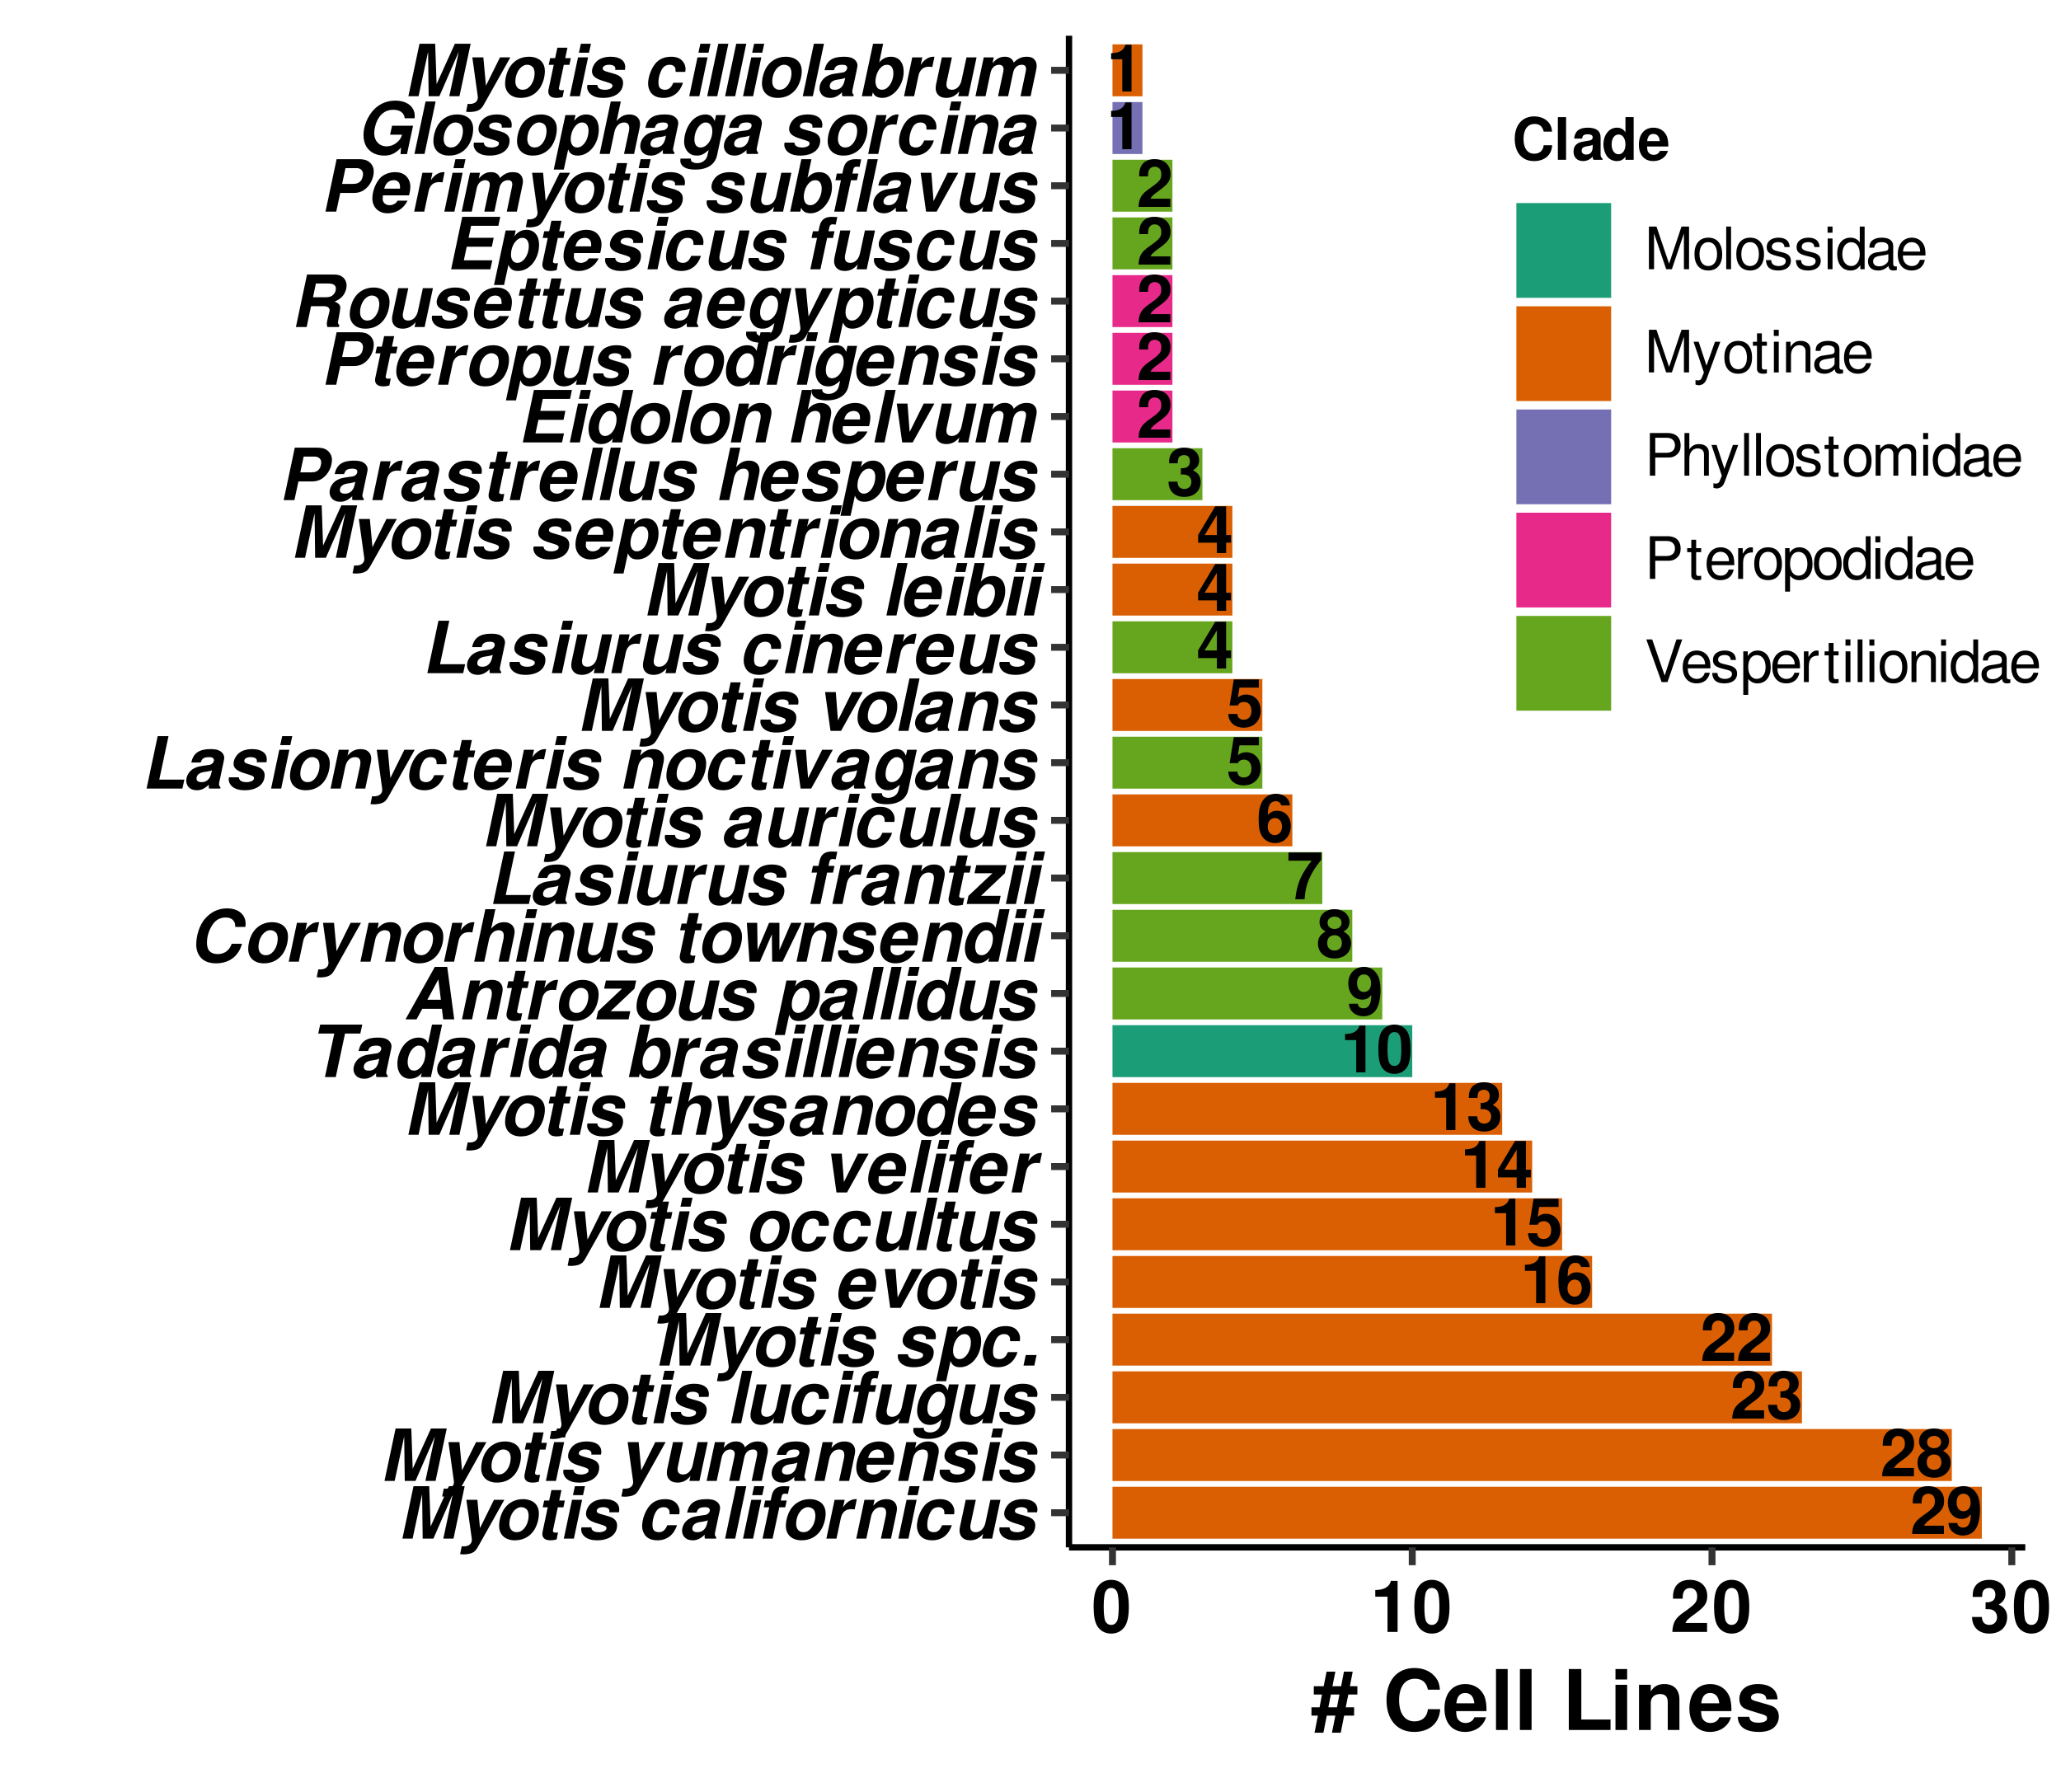 <?xml version="1.0" encoding="UTF-8"?>
<svg xmlns="http://www.w3.org/2000/svg" xmlns:xlink="http://www.w3.org/1999/xlink" width="345pt" height="300pt" viewBox="0 0 345 300" version="1.1">
<defs>
<g>
<symbol overflow="visible" id="glyph0-0">
<path style="stroke:none;" d=""/>
</symbol>
<symbol overflow="visible" id="glyph0-1">
<path style="stroke:none;" d="M 5.656 -1.375 L 2.328 -1.375 C 2.547 -1.797 2.781 -2.031 3.938 -2.859 C 5.297 -3.859 5.688 -4.438 5.688 -5.516 C 5.688 -7.031 4.641 -8 3 -8 C 1.375 -8 0.438 -7.031 0.438 -5.375 L 0.438 -5.109 L 1.922 -5.109 L 1.922 -5.359 C 1.922 -6.234 2.328 -6.734 3.031 -6.734 C 3.719 -6.734 4.141 -6.266 4.141 -5.484 C 4.141 -4.609 3.875 -4.281 2.125 -3.047 C 0.812 -2.141 0.391 -1.453 0.328 0 L 5.656 0 Z M 5.656 -1.375 "/>
</symbol>
<symbol overflow="visible" id="glyph0-2">
<path style="stroke:none;" d="M 0.422 -1.828 C 0.453 -0.625 1.469 0.266 2.812 0.266 C 3.828 0.266 4.578 -0.156 5.047 -0.953 C 5.453 -1.641 5.703 -2.828 5.703 -4.094 C 5.703 -5.234 5.531 -6.125 5.156 -6.719 C 4.656 -7.562 3.891 -8 2.953 -8 C 1.375 -8 0.312 -6.875 0.312 -5.234 C 0.312 -3.625 1.266 -2.516 2.656 -2.516 C 3.047 -2.516 3.422 -2.625 3.672 -2.812 C 3.812 -2.906 3.906 -3 4.156 -3.297 C 4.156 -1.781 3.734 -1.062 2.859 -1.062 C 2.312 -1.062 1.938 -1.359 1.906 -1.828 Z M 2.906 -6.734 C 3.656 -6.734 4.125 -6.172 4.125 -5.234 C 4.125 -4.375 3.641 -3.797 2.922 -3.797 C 2.219 -3.797 1.781 -4.359 1.781 -5.266 C 1.781 -6.172 2.203 -6.734 2.906 -6.734 Z M 2.906 -6.734 "/>
</symbol>
<symbol overflow="visible" id="glyph0-3">
<path style="stroke:none;" d="M 4.516 -4.266 C 4.781 -4.406 4.906 -4.484 5.031 -4.594 C 5.344 -4.891 5.531 -5.375 5.531 -5.875 C 5.531 -7.109 4.469 -8 3.031 -8 C 1.562 -8 0.516 -7.109 0.516 -5.859 C 0.516 -5.109 0.812 -4.641 1.531 -4.266 C 0.625 -3.766 0.25 -3.188 0.25 -2.25 C 0.25 -0.766 1.375 0.25 3.031 0.25 C 4.656 0.25 5.797 -0.766 5.797 -2.25 C 5.797 -3.188 5.422 -3.766 4.516 -4.266 Z M 3.031 -6.75 C 3.719 -6.75 4.203 -6.328 4.203 -5.719 C 4.203 -5.125 3.719 -4.688 3.031 -4.688 C 2.344 -4.688 1.859 -5.109 1.859 -5.734 C 1.859 -6.328 2.344 -6.75 3.031 -6.75 Z M 3.016 -3.641 C 3.781 -3.641 4.25 -3.141 4.25 -2.312 C 4.25 -1.562 3.766 -1.078 3.016 -1.078 C 2.266 -1.078 1.797 -1.562 1.797 -2.344 C 1.797 -3.141 2.266 -3.641 3.016 -3.641 Z M 3.016 -3.641 "/>
</symbol>
<symbol overflow="visible" id="glyph0-4">
<path style="stroke:none;" d="M 2.391 -3.5 C 3 -3.5 3.031 -3.5 3.297 -3.422 C 3.828 -3.281 4.156 -2.828 4.156 -2.25 C 4.156 -1.562 3.672 -1.078 3 -1.078 C 2.266 -1.078 1.859 -1.484 1.828 -2.297 L 0.328 -2.297 C 0.328 -0.734 1.344 0.25 2.953 0.25 C 4.625 0.25 5.703 -0.734 5.703 -2.25 C 5.703 -3.172 5.297 -3.766 4.422 -4.203 C 5.141 -4.656 5.453 -5.141 5.453 -5.859 C 5.453 -7.172 4.469 -8 2.953 -8 C 1.828 -8 0.953 -7.5 0.609 -6.656 C 0.469 -6.281 0.422 -6.016 0.422 -5.375 L 1.859 -5.375 C 1.859 -5.781 1.906 -6 1.984 -6.203 C 2.125 -6.547 2.469 -6.75 2.922 -6.75 C 3.547 -6.75 3.906 -6.375 3.906 -5.719 C 3.906 -4.922 3.453 -4.547 2.531 -4.547 L 2.391 -4.547 Z M 2.391 -3.5 "/>
</symbol>
<symbol overflow="visible" id="glyph0-5">
<path style="stroke:none;" d="M 2.625 -5.406 L 2.625 0 L 4.172 0 L 4.172 -7.828 L 3.141 -7.828 C 2.906 -6.906 2.094 -6.422 0.75 -6.422 L 0.75 -5.406 Z M 2.625 -5.406 "/>
</symbol>
<symbol overflow="visible" id="glyph0-6">
<path style="stroke:none;" d="M 5.594 -6.047 C 5.531 -6.562 5.422 -6.812 5.219 -7.109 C 4.812 -7.672 4.094 -8 3.25 -8 C 2.281 -8 1.484 -7.562 1 -6.781 C 0.547 -6.016 0.359 -5.141 0.359 -3.719 C 0.359 -2.375 0.516 -1.531 0.922 -0.906 C 1.375 -0.172 2.188 0.25 3.109 0.25 C 4.672 0.25 5.734 -0.906 5.734 -2.625 C 5.734 -4.125 4.812 -5.156 3.453 -5.156 C 2.812 -5.156 2.391 -4.969 1.906 -4.469 L 1.906 -4.625 C 1.938 -5.359 1.969 -5.594 2.078 -5.891 C 2.281 -6.469 2.656 -6.75 3.203 -6.75 C 3.703 -6.75 3.969 -6.547 4.172 -6.047 Z M 3.078 -3.938 C 3.797 -3.938 4.266 -3.375 4.266 -2.5 C 4.266 -1.672 3.75 -1.078 3.078 -1.078 C 2.359 -1.078 1.875 -1.641 1.875 -2.484 C 1.875 -3.344 2.359 -3.938 3.078 -3.938 Z M 3.078 -3.938 "/>
</symbol>
<symbol overflow="visible" id="glyph0-7">
<path style="stroke:none;" d="M 5.406 -7.828 L 1.219 -7.828 L 0.516 -3.469 L 1.906 -3.469 C 2.078 -3.859 2.438 -4.062 2.906 -4.062 C 3.688 -4.062 4.172 -3.5 4.172 -2.547 C 4.172 -1.641 3.688 -1.078 2.906 -1.078 C 2.234 -1.078 1.859 -1.406 1.828 -2.047 L 0.297 -2.047 C 0.328 -0.672 1.359 0.25 2.891 0.25 C 4.562 0.25 5.719 -0.891 5.719 -2.578 C 5.719 -4.203 4.719 -5.297 3.266 -5.297 C 2.75 -5.297 2.359 -5.156 1.906 -4.812 L 2.172 -6.453 L 5.406 -6.453 Z M 5.406 -7.828 "/>
</symbol>
<symbol overflow="visible" id="glyph0-8">
<path style="stroke:none;" d="M 5.766 -3.016 L 4.953 -3.016 L 4.953 -7.828 L 3.125 -7.828 L 0.266 -3.031 L 0.266 -1.734 L 3.406 -1.734 L 3.406 0 L 4.953 0 L 4.953 -1.734 L 5.766 -1.734 Z M 3.406 -3.016 L 1.359 -3.016 L 3.406 -6.359 Z M 3.406 -3.016 "/>
</symbol>
<symbol overflow="visible" id="glyph0-9">
<path style="stroke:none;" d="M 3.016 -8 C 2.172 -8 1.453 -7.641 0.984 -7 C 0.531 -6.391 0.328 -5.391 0.328 -3.859 C 0.328 -2.469 0.5 -1.5 0.875 -0.906 C 1.344 -0.156 2.094 0.25 3.016 0.25 C 3.859 0.25 4.562 -0.094 5.047 -0.734 C 5.484 -1.344 5.719 -2.359 5.719 -3.828 C 5.719 -5.266 5.531 -6.234 5.156 -6.844 C 4.688 -7.594 3.938 -8 3.016 -8 Z M 3.016 -6.75 C 3.406 -6.75 3.734 -6.531 3.922 -6.125 C 4.078 -5.781 4.172 -4.938 4.172 -3.859 C 4.172 -2.969 4.094 -2.109 3.969 -1.797 C 3.797 -1.328 3.453 -1.078 3.016 -1.078 C 2.609 -1.078 2.297 -1.281 2.109 -1.672 C 1.953 -2.016 1.859 -2.828 1.859 -3.875 C 1.859 -4.812 1.938 -5.688 2.062 -6.016 C 2.234 -6.484 2.578 -6.75 3.016 -6.75 Z M 3.016 -6.75 "/>
</symbol>
<symbol overflow="visible" id="glyph0-10">
<path style="stroke:none;" d="M 5.828 -7.828 L 0.328 -7.828 L 0.328 -6.453 L 4.219 -6.453 C 3.75 -5.938 2.812 -4.516 2.5 -3.828 C 1.953 -2.703 1.672 -1.672 1.469 0 L 3.031 0 C 3.172 -2.469 3.984 -4.375 5.828 -6.609 Z M 5.828 -7.828 "/>
</symbol>
<symbol overflow="visible" id="glyph1-0">
<path style="stroke:none;" d=""/>
</symbol>
<symbol overflow="visible" id="glyph1-1">
<path style="stroke:none;" d="M 5.984 0 L 9.234 -7.453 L 7.641 0 L 9.344 0 L 11.219 -8.781 L 8.578 -8.781 L 5.516 -2.031 L 5.281 -8.781 L 2.656 -8.781 L 0.797 0 L 2.5 0 L 4.094 -7.453 L 4.188 0 Z M 5.984 0 "/>
</symbol>
<symbol overflow="visible" id="glyph1-2">
<path style="stroke:none;" d="M 6.125 -6.5 L 3.781 -1.766 L 3.344 -6.5 L 1.5 -6.5 L 2.406 0 L 2.422 0.188 C 2.422 0.875 1.891 1.297 1.062 1.297 C 0.922 1.297 0.859 1.297 0.719 1.281 L 0.453 2.594 L 0.531 2.609 C 0.656 2.625 0.797 2.641 0.969 2.641 C 1.516 2.641 1.969 2.562 2.344 2.438 C 2.859 2.234 3.125 1.969 3.547 1.188 L 7.859 -6.5 Z M 6.125 -6.5 "/>
</symbol>
<symbol overflow="visible" id="glyph1-3">
<path style="stroke:none;" d="M 4.969 -6.609 C 3.719 -6.609 2.656 -6.078 1.938 -5.125 C 1.359 -4.359 0.984 -3.172 0.984 -2.125 C 0.984 -0.656 2 0.281 3.609 0.281 C 4.906 0.281 5.953 -0.234 6.688 -1.203 C 7.266 -1.969 7.641 -3.156 7.641 -4.203 C 7.641 -5.234 7.172 -6 6.297 -6.359 C 5.891 -6.531 5.484 -6.609 4.969 -6.609 Z M 4.703 -5.266 C 5.156 -5.266 5.578 -5.016 5.766 -4.656 C 5.859 -4.422 5.922 -4.156 5.922 -3.859 C 5.922 -2.719 5.375 -1.641 4.609 -1.234 C 4.391 -1.125 4.141 -1.078 3.906 -1.078 C 3.188 -1.078 2.703 -1.609 2.703 -2.469 C 2.703 -3.609 3.25 -4.688 4.031 -5.094 C 4.25 -5.219 4.453 -5.266 4.703 -5.266 Z M 4.703 -5.266 "/>
</symbol>
<symbol overflow="visible" id="glyph1-4">
<path style="stroke:none;" d="M 4.984 -6.375 L 4.047 -6.375 L 4.422 -8.125 L 2.734 -8.125 L 2.359 -6.375 L 1.531 -6.375 L 1.281 -5.25 L 2.125 -5.25 L 1.281 -1.25 C 1.234 -1.078 1.219 -0.922 1.219 -0.766 C 1.219 -0.281 1.5 0.078 1.969 0.203 C 2.156 0.25 2.359 0.281 2.578 0.281 C 2.969 0.281 3.266 0.234 3.609 0.141 L 3.844 -1.031 C 3.672 -1.016 3.578 -1 3.453 -1 C 3.188 -1 3.047 -1.078 3 -1.219 C 2.984 -1.25 2.984 -1.281 2.984 -1.297 C 2.984 -1.344 3.016 -1.5 3.062 -1.703 L 3.812 -5.25 L 4.75 -5.25 Z M 4.984 -6.375 "/>
</symbol>
<symbol overflow="visible" id="glyph1-5">
<path style="stroke:none;" d="M 3.875 -6.5 L 2.188 -6.5 L 0.812 0 L 2.5 0 Z M 4.359 -8.781 L 2.672 -8.781 L 2.344 -7.281 L 4.031 -7.281 Z M 4.359 -8.781 "/>
</symbol>
<symbol overflow="visible" id="glyph1-6">
<path style="stroke:none;" d="M 7.031 -4.406 C 7.078 -4.625 7.094 -4.719 7.094 -4.859 C 7.094 -5.969 6.188 -6.609 4.656 -6.609 C 3.703 -6.609 2.906 -6.359 2.391 -5.906 C 1.875 -5.438 1.531 -4.766 1.531 -4.156 C 1.531 -3.469 2.031 -3.016 3.078 -2.656 L 4.031 -2.359 C 4.797 -2.125 4.953 -2.016 4.953 -1.734 C 4.953 -1.453 4.656 -1.203 4.188 -1.125 C 4.031 -1.078 3.859 -1.078 3.703 -1.078 C 2.891 -1.078 2.453 -1.344 2.422 -1.891 L 0.766 -1.891 C 0.766 -1.812 0.75 -1.766 0.734 -1.734 C 0.719 -1.656 0.719 -1.609 0.719 -1.531 C 0.719 -0.984 1.078 -0.422 1.609 -0.125 C 2.078 0.156 2.641 0.281 3.391 0.281 C 5.438 0.281 6.734 -0.703 6.734 -2.25 C 6.734 -2.969 6.266 -3.453 5.266 -3.75 L 4.109 -4.078 C 3.594 -4.234 3.422 -4.328 3.344 -4.5 C 3.344 -4.547 3.328 -4.578 3.328 -4.625 C 3.328 -4.922 3.547 -5.125 3.938 -5.219 C 4.078 -5.25 4.234 -5.266 4.391 -5.266 C 5.047 -5.266 5.438 -5.031 5.438 -4.641 C 5.438 -4.562 5.438 -4.516 5.406 -4.406 Z M 7.031 -4.406 "/>
</symbol>
<symbol overflow="visible" id="glyph1-7">
<path style="stroke:none;" d=""/>
</symbol>
<symbol overflow="visible" id="glyph1-8">
<path style="stroke:none;" d="M 7.141 -4.078 C 7.188 -4.359 7.188 -4.469 7.188 -4.594 C 7.188 -5.391 6.641 -6.172 5.875 -6.438 C 5.562 -6.547 5.203 -6.609 4.797 -6.609 C 3.656 -6.609 2.766 -6.234 2.141 -5.469 C 1.438 -4.625 0.922 -3.219 0.922 -2.078 C 0.922 -1.469 1.141 -0.875 1.516 -0.453 C 1.953 0.031 2.625 0.281 3.5 0.281 C 5.078 0.281 6.25 -0.641 6.766 -2.25 L 5.141 -2.25 C 4.766 -1.391 4.375 -1.078 3.719 -1.078 C 3.344 -1.078 2.969 -1.234 2.828 -1.469 C 2.703 -1.688 2.656 -1.969 2.656 -2.312 C 2.656 -2.859 2.75 -3.359 2.953 -3.906 C 3.188 -4.562 3.5 -4.969 3.922 -5.141 C 4.109 -5.234 4.328 -5.266 4.547 -5.266 C 4.938 -5.266 5.234 -5.125 5.391 -4.859 C 5.5 -4.688 5.516 -4.547 5.531 -4.078 Z M 7.141 -4.078 "/>
</symbol>
<symbol overflow="visible" id="glyph1-9">
<path style="stroke:none;" d="M 6.344 -0.203 C 6.234 -0.344 6.188 -0.406 6.141 -0.5 C 6.109 -0.594 6.094 -0.672 6.094 -0.75 C 6.094 -0.812 6.109 -0.906 6.125 -1 L 6.891 -4.609 C 6.938 -4.828 6.969 -5.016 6.969 -5.156 C 6.969 -5.812 6.422 -6.375 5.625 -6.531 C 5.328 -6.594 5 -6.609 4.656 -6.609 C 2.766 -6.609 1.781 -5.922 1.453 -4.359 L 3.031 -4.359 C 3.203 -4.922 3.453 -5.156 4 -5.234 C 4.125 -5.25 4.25 -5.266 4.375 -5.266 C 4.859 -5.266 5.094 -5.188 5.203 -4.969 C 5.234 -4.906 5.25 -4.828 5.25 -4.75 C 5.25 -4.5 5.078 -4.234 4.844 -4.109 C 4.609 -3.969 4.609 -3.969 3.734 -3.859 L 3.031 -3.75 C 2.453 -3.656 2.016 -3.484 1.641 -3.219 C 1 -2.766 0.609 -2.031 0.609 -1.297 C 0.609 -0.656 1.016 -0.062 1.594 0.141 C 1.828 0.234 2.109 0.281 2.406 0.281 C 3.094 0.281 3.688 0.016 4.406 -0.656 C 4.375 -0.469 4.375 -0.406 4.375 -0.328 C 4.375 -0.203 4.391 -0.125 4.453 0 L 6.297 0 Z M 4.812 -2.609 C 4.609 -1.625 4.031 -1.078 3.203 -1.078 C 2.625 -1.078 2.328 -1.281 2.328 -1.672 C 2.328 -2.234 2.766 -2.641 3.547 -2.766 L 4.156 -2.859 C 4.719 -2.969 4.719 -2.969 4.922 -3.078 Z M 4.812 -2.609 "/>
</symbol>
<symbol overflow="visible" id="glyph1-10">
<path style="stroke:none;" d="M 4.359 -8.781 L 2.672 -8.781 L 0.812 0 L 2.5 0 Z M 4.359 -8.781 "/>
</symbol>
<symbol overflow="visible" id="glyph1-11">
<path style="stroke:none;" d="M 5.125 -6.375 L 4.125 -6.375 L 4.266 -7.016 C 4.312 -7.281 4.422 -7.422 4.594 -7.5 C 4.656 -7.516 4.734 -7.531 4.812 -7.531 C 4.938 -7.531 5.031 -7.516 5.328 -7.484 L 5.594 -8.75 C 5.031 -8.781 4.906 -8.781 4.656 -8.781 C 3.484 -8.781 2.844 -8.281 2.609 -7.156 L 2.438 -6.375 L 1.516 -6.375 L 1.281 -5.25 L 2.203 -5.25 L 1.078 0 L 2.766 0 L 3.891 -5.25 L 4.875 -5.25 Z M 5.125 -6.375 "/>
</symbol>
<symbol overflow="visible" id="glyph1-12">
<path style="stroke:none;" d="M 2.141 -6.5 L 0.766 0 L 2.453 0 L 3.188 -3.453 C 3.344 -4.188 3.766 -4.703 4.344 -4.859 C 4.531 -4.922 4.75 -4.938 5 -4.938 C 5.188 -4.938 5.281 -4.922 5.5 -4.891 L 5.859 -6.609 C 5.766 -6.609 5.734 -6.609 5.656 -6.609 C 4.875 -6.609 4.125 -6.109 3.547 -5.234 L 3.828 -6.5 Z M 2.141 -6.5 "/>
</symbol>
<symbol overflow="visible" id="glyph1-13">
<path style="stroke:none;" d="M 2.141 -6.5 L 0.766 0 L 2.453 0 L 3.234 -3.656 C 3.438 -4.656 4.062 -5.266 4.875 -5.266 C 5.312 -5.266 5.609 -5.094 5.703 -4.766 C 5.75 -4.641 5.766 -4.5 5.766 -4.359 C 5.766 -4.188 5.75 -4.047 5.703 -3.766 L 4.891 0 L 6.578 0 L 7.5 -4.359 C 7.547 -4.594 7.578 -4.812 7.578 -5.031 C 7.578 -5.75 7.172 -6.312 6.5 -6.516 C 6.281 -6.578 6.047 -6.609 5.812 -6.609 C 4.922 -6.609 4.266 -6.281 3.609 -5.516 L 3.828 -6.5 Z M 2.141 -6.5 "/>
</symbol>
<symbol overflow="visible" id="glyph1-14">
<path style="stroke:none;" d="M 6.516 0 L 7.906 -6.5 L 6.219 -6.5 L 5.391 -2.672 C 5.188 -1.703 4.562 -1.078 3.781 -1.078 C 3.172 -1.078 2.859 -1.375 2.859 -1.969 C 2.859 -2.156 2.875 -2.281 2.938 -2.562 L 3.781 -6.5 L 2.094 -6.5 L 1.125 -1.969 C 1.078 -1.75 1.062 -1.531 1.062 -1.312 C 1.062 -0.594 1.469 -0.031 2.141 0.188 C 2.344 0.234 2.578 0.281 2.812 0.281 C 3.703 0.281 4.359 -0.047 5.016 -0.812 L 4.828 0 Z M 6.516 0 "/>
</symbol>
<symbol overflow="visible" id="glyph1-15">
<path style="stroke:none;" d="M 2.109 -6.5 L 0.719 0 L 2.406 0 L 3.234 -3.906 C 3.375 -4.531 3.703 -4.984 4.188 -5.172 C 4.344 -5.234 4.5 -5.266 4.656 -5.266 C 5.125 -5.266 5.422 -4.984 5.422 -4.562 C 5.422 -4.422 5.406 -4.297 5.391 -4.172 L 4.5 0 L 6.188 0 L 7.016 -3.906 C 7.188 -4.766 7.734 -5.266 8.5 -5.266 C 8.859 -5.266 9.062 -5.125 9.156 -4.859 C 9.172 -4.766 9.188 -4.672 9.188 -4.594 C 9.188 -4.438 9.172 -4.266 9.125 -4.094 L 8.266 0 L 9.953 0 L 10.875 -4.359 C 10.953 -4.719 10.969 -4.859 10.969 -5.094 C 10.969 -5.75 10.609 -6.312 10.062 -6.5 C 9.828 -6.578 9.562 -6.609 9.266 -6.609 C 8.438 -6.609 7.797 -6.312 7.125 -5.625 C 7 -6.109 6.578 -6.469 6.047 -6.578 C 5.922 -6.609 5.781 -6.609 5.641 -6.609 C 4.844 -6.609 4.281 -6.328 3.578 -5.531 L 3.781 -6.5 Z M 2.109 -6.5 "/>
</symbol>
<symbol overflow="visible" id="glyph1-16">
<path style="stroke:none;" d="M 6.906 -2.719 C 7.047 -3.266 7.125 -3.766 7.125 -4.234 C 7.125 -5.062 6.672 -5.891 6.031 -6.25 C 5.641 -6.5 5.125 -6.609 4.562 -6.609 C 3.625 -6.609 2.656 -6.234 2.094 -5.656 C 1.328 -4.844 0.766 -3.438 0.766 -2.219 C 0.766 -0.734 1.797 0.281 3.312 0.281 C 4.766 0.281 5.984 -0.484 6.656 -1.828 L 4.984 -1.828 C 4.797 -1.453 4.438 -1.203 3.969 -1.109 C 3.859 -1.078 3.75 -1.078 3.641 -1.078 C 3.031 -1.078 2.578 -1.453 2.5 -1.969 C 2.5 -2.047 2.5 -2.109 2.5 -2.188 C 2.5 -2.297 2.5 -2.422 2.531 -2.719 Z M 5.391 -3.844 L 2.75 -3.844 C 2.969 -4.609 3.281 -4.984 3.844 -5.188 C 4.016 -5.234 4.188 -5.266 4.344 -5.266 C 4.984 -5.266 5.391 -4.859 5.391 -4.203 Z M 5.391 -3.844 "/>
</symbol>
<symbol overflow="visible" id="glyph1-17">
<path style="stroke:none;" d="M 6.297 -6.5 L 6.078 -5.5 C 5.812 -6.109 5.5 -6.422 5.016 -6.547 C 4.859 -6.594 4.703 -6.609 4.547 -6.609 C 3.641 -6.609 2.719 -6.156 2.094 -5.359 C 1.391 -4.5 0.953 -3.188 0.953 -2.016 C 0.953 -1 1.5 -0.125 2.344 0.172 C 2.547 0.234 2.797 0.281 3.062 0.281 C 3.812 0.281 4.281 0.047 5.062 -0.656 L 4.859 0.219 C 4.703 1.016 3.984 1.547 3.109 1.547 C 2.609 1.547 2.219 1.359 2.109 1.078 C 2.078 1.031 2.078 0.984 2.078 0.922 L 2.078 0.781 L 0.344 0.781 C 0.328 0.922 0.312 1.062 0.312 1.156 C 0.312 1.875 0.969 2.438 1.969 2.562 C 2.25 2.609 2.531 2.625 2.828 2.625 C 4.828 2.625 6.141 1.766 6.469 0.219 L 7.906 -6.5 Z M 4.562 -5.266 C 4.969 -5.266 5.344 -5.031 5.5 -4.656 C 5.625 -4.391 5.672 -4.125 5.672 -3.797 C 5.672 -2.641 5.078 -1.547 4.25 -1.188 C 4.078 -1.109 3.875 -1.078 3.688 -1.078 C 3.062 -1.078 2.672 -1.578 2.672 -2.422 C 2.672 -3.562 3.25 -4.734 4.031 -5.125 C 4.188 -5.234 4.359 -5.266 4.562 -5.266 Z M 4.562 -5.266 "/>
</symbol>
<symbol overflow="visible" id="glyph1-18">
<path style="stroke:none;" d="M 3.766 -6.5 L 2.078 -6.5 L 0.125 2.625 L 1.812 2.625 L 2.547 -0.766 C 2.797 -0.047 3.297 0.281 4.141 0.281 C 6.078 0.281 7.672 -1.703 7.672 -4.125 C 7.672 -5.656 6.859 -6.609 5.578 -6.609 C 4.766 -6.609 4.109 -6.266 3.547 -5.547 Z M 4.891 -5.266 C 5.547 -5.266 5.953 -4.734 5.953 -3.891 C 5.953 -2.75 5.406 -1.641 4.656 -1.234 C 4.453 -1.125 4.25 -1.078 4.016 -1.078 C 3.391 -1.078 2.969 -1.609 2.969 -2.438 C 2.969 -3.578 3.5 -4.672 4.266 -5.109 C 4.453 -5.219 4.656 -5.266 4.891 -5.266 Z M 4.891 -5.266 "/>
</symbol>
<symbol overflow="visible" id="glyph1-19">
<path style="stroke:none;" d="M 2.953 -1.766 L 1.141 -1.766 L 0.766 0 L 2.578 0 Z M 2.953 -1.766 "/>
</symbol>
<symbol overflow="visible" id="glyph1-20">
<path style="stroke:none;" d="M 4.219 0 L 7.844 -6.5 L 6.062 -6.5 L 3.703 -1.75 L 3.344 -6.5 L 1.547 -6.5 L 2.453 0 Z M 4.219 0 "/>
</symbol>
<symbol overflow="visible" id="glyph1-21">
<path style="stroke:none;" d="M 2.672 -8.781 L 0.812 0 L 2.5 0 L 3.281 -3.656 C 3.438 -4.438 3.891 -5.016 4.453 -5.188 C 4.609 -5.234 4.75 -5.266 4.906 -5.266 C 5.469 -5.266 5.766 -4.938 5.766 -4.344 C 5.766 -4.188 5.75 -4.031 5.703 -3.766 L 4.891 0 L 6.578 0 L 7.5 -4.359 C 7.547 -4.594 7.578 -4.812 7.578 -5.031 C 7.578 -5.969 6.875 -6.609 5.828 -6.609 C 4.969 -6.609 4.312 -6.281 3.656 -5.516 L 4.359 -8.781 Z M 2.672 -8.781 "/>
</symbol>
<symbol overflow="visible" id="glyph1-22">
<path style="stroke:none;" d="M 4.875 0 L 6.562 0 L 8.438 -8.781 L 6.75 -8.781 L 6.078 -5.656 C 5.812 -6.312 5.297 -6.609 4.484 -6.609 C 3.5 -6.609 2.516 -6.062 1.891 -5.156 C 1.297 -4.297 0.953 -3.219 0.953 -2.234 C 0.953 -1.203 1.328 -0.391 1.969 -0.016 C 2.281 0.188 2.641 0.281 3.031 0.281 C 3.844 0.281 4.469 -0.016 5.031 -0.656 Z M 4.578 -5.266 C 5.234 -5.266 5.641 -4.734 5.641 -3.891 C 5.641 -2.75 5.109 -1.641 4.344 -1.234 C 4.156 -1.125 3.953 -1.078 3.719 -1.078 C 3.312 -1.078 3 -1.281 2.828 -1.656 C 2.734 -1.906 2.672 -2.188 2.672 -2.484 C 2.672 -3.578 3.219 -4.688 3.969 -5.109 C 4.156 -5.219 4.344 -5.266 4.578 -5.266 Z M 4.578 -5.266 "/>
</symbol>
<symbol overflow="visible" id="glyph1-23">
<path style="stroke:none;" d="M 6.188 -7.281 L 8.75 -7.281 L 9.078 -8.781 L 2.031 -8.781 L 1.703 -7.281 L 4.391 -7.281 L 2.828 0 L 4.641 0 Z M 6.188 -7.281 "/>
</symbol>
<symbol overflow="visible" id="glyph1-24">
<path style="stroke:none;" d="M 2.578 -8.781 L 0.703 0 L 2.391 0 L 2.547 -0.656 C 2.766 -0.125 3.094 0.125 3.672 0.234 C 3.828 0.266 3.984 0.281 4.125 0.281 C 6 0.281 7.703 -1.828 7.703 -4.125 C 7.703 -5.125 7.344 -5.938 6.672 -6.328 C 6.359 -6.516 5.984 -6.609 5.609 -6.609 C 4.781 -6.609 4.156 -6.312 3.609 -5.656 L 4.266 -8.781 Z M 4.922 -5.266 C 5.594 -5.266 5.984 -4.719 5.984 -3.844 C 5.984 -2.75 5.438 -1.641 4.688 -1.234 C 4.5 -1.125 4.281 -1.078 4.047 -1.078 C 3.641 -1.078 3.312 -1.281 3.156 -1.656 C 3.047 -1.891 2.984 -2.156 2.984 -2.438 C 2.984 -3.578 3.516 -4.672 4.281 -5.109 C 4.484 -5.219 4.688 -5.266 4.922 -5.266 Z M 4.922 -5.266 "/>
</symbol>
<symbol overflow="visible" id="glyph1-25">
<path style="stroke:none;" d="M 6.406 -1.766 L 6.625 0 L 8.469 0 L 7.297 -8.781 L 5.219 -8.781 L 0.312 0 L 2.156 0 L 3.125 -1.766 Z M 6.234 -3.281 L 3.969 -3.281 L 5.812 -6.688 Z M 6.234 -3.281 "/>
</symbol>
<symbol overflow="visible" id="glyph1-26">
<path style="stroke:none;" d="M 6.922 -6.5 L 1.859 -6.5 L 1.562 -5.141 L 4.562 -5.141 L 0.547 -1.359 L 0.25 0 L 5.656 0 L 5.938 -1.359 L 2.641 -1.359 L 6.641 -5.141 Z M 6.922 -6.5 "/>
</symbol>
<symbol overflow="visible" id="glyph1-27">
<path style="stroke:none;" d="M 9.5 -5.812 C 9.547 -6.125 9.547 -6.266 9.547 -6.406 C 9.547 -7.5 8.844 -8.391 7.734 -8.734 C 7.328 -8.859 6.875 -8.922 6.422 -8.922 C 4.938 -8.922 3.656 -8.281 2.656 -7.078 C 1.812 -6.016 1.281 -4.391 1.281 -2.828 C 1.281 -1.547 1.906 -0.5 2.906 -0.047 C 3.391 0.172 3.969 0.281 4.609 0.281 C 6.797 0.281 8.406 -0.938 8.938 -3 L 7.219 -3 C 6.859 -1.891 6.016 -1.266 4.859 -1.266 C 4.078 -1.266 3.484 -1.609 3.266 -2.125 C 3.141 -2.438 3.078 -2.797 3.078 -3.188 C 3.078 -4.188 3.391 -5.234 3.938 -6.078 C 4.5 -6.969 5.234 -7.391 6.219 -7.391 C 6.859 -7.391 7.344 -7.172 7.594 -6.75 C 7.766 -6.5 7.812 -6.281 7.812 -5.812 Z M 9.5 -5.812 "/>
</symbol>
<symbol overflow="visible" id="glyph1-28">
<path style="stroke:none;" d="M 7.438 0 L 10.609 -6.5 L 8.859 -6.5 L 6.906 -1.953 L 6.906 -6.5 L 5.172 -6.5 L 3.25 -1.953 L 3.188 -6.5 L 1.453 -6.5 L 1.891 0 L 3.641 0 L 5.641 -4.578 L 5.688 0 Z M 7.438 0 "/>
</symbol>
<symbol overflow="visible" id="glyph1-29">
<path style="stroke:none;" d="M 4.641 -8.781 L 2.828 -8.781 L 0.969 0 L 6.969 0 L 7.297 -1.5 L 3.094 -1.5 Z M 4.641 -8.781 "/>
</symbol>
<symbol overflow="visible" id="glyph1-30">
<path style="stroke:none;" d="M 3.391 -3.125 L 5.641 -3.125 C 6.594 -3.125 7.281 -3.422 7.938 -4.109 C 8.594 -4.797 9 -5.812 9 -6.75 C 9 -7.375 8.719 -7.938 8.234 -8.312 C 7.797 -8.656 7.297 -8.781 6.5 -8.781 L 2.781 -8.781 L 0.922 0 L 2.719 0 Z M 3.703 -4.641 L 4.266 -7.281 L 6.125 -7.281 C 6.656 -7.281 7.016 -7.031 7.156 -6.609 C 7.188 -6.516 7.203 -6.422 7.203 -6.328 C 7.203 -5.969 7.078 -5.5 6.906 -5.25 C 6.609 -4.828 6.188 -4.641 5.547 -4.641 Z M 3.703 -4.641 "/>
</symbol>
<symbol overflow="visible" id="glyph1-31">
<path style="stroke:none;" d="M 3.562 -3.781 L 7.766 -3.781 L 8.078 -5.281 L 3.875 -5.281 L 4.297 -7.281 L 8.859 -7.281 L 9.172 -8.781 L 2.812 -8.781 L 0.953 0 L 7.516 0 L 7.844 -1.5 L 3.078 -1.5 Z M 3.562 -3.781 "/>
</symbol>
<symbol overflow="visible" id="glyph1-32">
<path style="stroke:none;" d="M 3.5 -3.484 L 5.578 -3.484 C 6.031 -3.484 6.297 -3.391 6.469 -3.203 C 6.547 -3.094 6.609 -2.969 6.609 -2.812 C 6.609 -2.672 6.578 -2.531 6.453 -2.078 C 6.234 -1.266 6.141 -0.812 6.141 -0.5 C 6.141 -0.344 6.172 -0.219 6.234 0 L 8.156 0 L 8.234 -0.328 C 8.125 -0.406 8.078 -0.469 8.031 -0.578 C 8.016 -0.625 8.016 -0.672 8.016 -0.734 C 8.016 -0.812 8.016 -0.922 8.047 -1.047 C 8.328 -2.531 8.391 -2.953 8.391 -3.25 C 8.391 -3.703 8.078 -4.031 7.438 -4.234 C 8.078 -4.547 8.391 -4.766 8.688 -5.062 C 9.156 -5.547 9.453 -6.297 9.453 -6.969 C 9.453 -7.438 9.266 -7.906 8.938 -8.234 C 8.547 -8.609 8.078 -8.781 7.375 -8.781 L 2.828 -8.781 L 0.969 0 L 2.766 0 Z M 3.828 -4.984 L 4.312 -7.281 L 6.344 -7.281 C 7.125 -7.281 7.516 -7.078 7.641 -6.641 C 7.656 -6.578 7.656 -6.5 7.656 -6.438 C 7.656 -6.094 7.531 -5.719 7.297 -5.484 C 6.984 -5.125 6.609 -4.984 6.016 -4.984 Z M 3.828 -4.984 "/>
</symbol>
<symbol overflow="visible" id="glyph1-33">
<path style="stroke:none;" d="M 5.125 -6.375 L 4.125 -6.375 L 4.266 -7.016 C 4.312 -7.281 4.422 -7.422 4.594 -7.5 C 4.656 -7.516 4.734 -7.531 4.812 -7.531 C 4.938 -7.531 5.031 -7.516 5.328 -7.484 L 5.594 -8.75 C 5.031 -8.781 4.906 -8.781 4.656 -8.781 C 3.484 -8.781 2.844 -8.281 2.609 -7.156 L 2.438 -6.375 L 1.516 -6.375 L 1.281 -5.25 L 2.203 -5.25 L 1.078 0 L 2.766 0 L 3.891 -5.25 L 4.875 -5.25 Z M 8.375 -8.781 L 6.688 -8.781 L 4.812 0 L 6.5 0 Z M 8.375 -8.781 "/>
</symbol>
<symbol overflow="visible" id="glyph1-34">
<path style="stroke:none;" d="M 9.578 -4.719 L 6.062 -4.719 L 5.734 -3.219 L 7.734 -3.219 C 7.578 -2.719 7.406 -2.422 7.078 -2.109 C 6.547 -1.562 5.828 -1.266 5.125 -1.266 C 3.938 -1.266 3.078 -2.172 3.078 -3.422 C 3.078 -4.281 3.391 -5.375 3.828 -6.031 C 4.406 -6.938 5.234 -7.391 6.25 -7.391 C 7.391 -7.391 8.078 -6.891 8.188 -5.969 L 9.844 -5.969 C 9.859 -6.141 9.859 -6.281 9.859 -6.375 C 9.859 -7.906 8.547 -8.922 6.594 -8.922 C 5.094 -8.922 3.797 -8.328 2.812 -7.188 C 1.875 -6.078 1.281 -4.547 1.281 -3.156 C 1.281 -1.516 2.094 -0.344 3.5 0.094 C 3.906 0.219 4.328 0.281 4.766 0.281 C 5.875 0.281 6.672 -0.109 7.562 -1.062 L 7.484 0.031 L 8.562 0.031 Z M 9.578 -4.719 "/>
</symbol>
<symbol overflow="visible" id="glyph2-0">
<path style="stroke:none;" d=""/>
</symbol>
<symbol overflow="visible" id="glyph2-1">
<path style="stroke:none;" d="M 3.281 -8.719 C 2.375 -8.719 1.594 -8.344 1.078 -7.625 C 0.578 -6.969 0.344 -5.875 0.344 -4.219 C 0.344 -2.703 0.547 -1.641 0.953 -0.984 C 1.453 -0.172 2.281 0.281 3.281 0.281 C 4.219 0.281 4.969 -0.094 5.5 -0.812 C 5.984 -1.469 6.234 -2.562 6.234 -4.172 C 6.234 -5.734 6.031 -6.797 5.625 -7.453 C 5.125 -8.281 4.281 -8.719 3.281 -8.719 Z M 3.281 -7.359 C 3.719 -7.359 4.078 -7.125 4.281 -6.672 C 4.438 -6.312 4.547 -5.391 4.547 -4.203 C 4.547 -3.234 4.453 -2.297 4.328 -1.953 C 4.125 -1.453 3.766 -1.172 3.281 -1.172 C 2.844 -1.172 2.5 -1.391 2.297 -1.828 C 2.125 -2.188 2.031 -3.078 2.031 -4.234 C 2.031 -5.234 2.125 -6.203 2.25 -6.547 C 2.438 -7.078 2.812 -7.359 3.281 -7.359 Z M 3.281 -7.359 "/>
</symbol>
<symbol overflow="visible" id="glyph2-2">
<path style="stroke:none;" d="M 2.859 -5.891 L 2.859 0 L 4.547 0 L 4.547 -8.547 L 3.438 -8.547 C 3.172 -7.531 2.281 -7.016 0.812 -7.016 L 0.812 -5.891 Z M 2.859 -5.891 "/>
</symbol>
<symbol overflow="visible" id="glyph2-3">
<path style="stroke:none;" d="M 6.172 -1.5 L 2.547 -1.5 C 2.766 -1.969 3.031 -2.219 4.281 -3.125 C 5.766 -4.203 6.203 -4.844 6.203 -6.016 C 6.203 -7.656 5.062 -8.719 3.281 -8.719 C 1.5 -8.719 0.469 -7.672 0.469 -5.859 L 0.469 -5.562 L 2.094 -5.562 L 2.094 -5.844 C 2.094 -6.797 2.547 -7.344 3.312 -7.344 C 4.062 -7.344 4.516 -6.828 4.516 -5.969 C 4.516 -5.031 4.234 -4.672 2.328 -3.328 C 0.875 -2.344 0.438 -1.594 0.359 0 L 6.172 0 Z M 6.172 -1.5 "/>
</symbol>
<symbol overflow="visible" id="glyph2-4">
<path style="stroke:none;" d="M 2.609 -3.812 C 3.266 -3.812 3.297 -3.812 3.609 -3.734 C 4.172 -3.578 4.531 -3.078 4.531 -2.453 C 4.531 -1.703 4 -1.172 3.266 -1.172 C 2.469 -1.172 2.031 -1.625 1.984 -2.5 L 0.344 -2.5 C 0.359 -0.797 1.469 0.281 3.234 0.281 C 5.047 0.281 6.219 -0.797 6.219 -2.453 C 6.219 -3.453 5.781 -4.109 4.812 -4.578 C 5.609 -5.078 5.938 -5.609 5.938 -6.391 C 5.938 -7.812 4.875 -8.719 3.234 -8.719 C 1.984 -8.719 1.031 -8.188 0.656 -7.25 C 0.5 -6.844 0.453 -6.562 0.453 -5.859 L 2.031 -5.859 C 2.031 -6.312 2.078 -6.547 2.156 -6.766 C 2.312 -7.125 2.703 -7.359 3.188 -7.359 C 3.859 -7.359 4.25 -6.953 4.25 -6.234 C 4.25 -5.375 3.766 -4.953 2.766 -4.953 L 2.609 -4.953 Z M 2.609 -3.812 "/>
</symbol>
<symbol overflow="visible" id="glyph3-0">
<path style="stroke:none;" d=""/>
</symbol>
<symbol overflow="visible" id="glyph3-1">
<path style="stroke:none;" d="M 2.047 0.453 L 2.609 -2.406 L 4.047 -2.406 L 3.484 0.453 L 4.953 0.453 L 5.516 -2.406 L 7.188 -2.406 L 7.188 -3.797 L 5.781 -3.797 L 6.219 -5.938 L 7.734 -5.938 L 7.734 -7.328 L 6.484 -7.328 L 6.953 -9.766 L 5.484 -9.766 L 5.016 -7.328 L 3.562 -7.328 L 4.047 -9.766 L 2.578 -9.766 L 2.094 -7.328 L 0.438 -7.328 L 0.438 -5.938 L 1.812 -5.938 L 1.406 -3.797 L 0.047 -3.797 L 0.047 -2.406 L 1.125 -2.406 L 0.562 0.453 Z M 2.875 -3.797 L 3.297 -5.938 L 4.734 -5.938 L 4.312 -3.797 Z M 2.875 -3.797 "/>
</symbol>
<symbol overflow="visible" id="glyph3-2">
<path style="stroke:none;" d=""/>
</symbol>
<symbol overflow="visible" id="glyph3-3">
<path style="stroke:none;" d="M 9.547 -6.75 C 9.484 -7.625 9.297 -8.188 8.859 -8.766 C 8.078 -9.797 6.812 -10.375 5.297 -10.375 C 2.406 -10.375 0.609 -8.312 0.609 -5.016 C 0.609 -1.719 2.391 0.328 5.234 0.328 C 7.781 0.328 9.469 -1.141 9.594 -3.484 L 7.547 -3.484 C 7.406 -2.188 6.594 -1.438 5.297 -1.438 C 3.672 -1.438 2.719 -2.766 2.719 -4.984 C 2.719 -7.234 3.703 -8.578 5.359 -8.578 C 6.578 -8.578 7.266 -8 7.547 -6.75 Z M 9.547 -6.75 "/>
</symbol>
<symbol overflow="visible" id="glyph3-4">
<path style="stroke:none;" d="M 7.344 -3.156 C 7.344 -3.328 7.344 -3.406 7.344 -3.5 C 7.344 -4.25 7.234 -4.953 7.062 -5.484 C 6.547 -6.859 5.328 -7.688 3.812 -7.688 C 1.641 -7.688 0.312 -6.125 0.312 -3.578 C 0.312 -1.156 1.625 0.328 3.766 0.328 C 5.453 0.328 6.828 -0.625 7.266 -2.125 L 5.328 -2.125 C 5.094 -1.531 4.547 -1.172 3.844 -1.172 C 3.281 -1.172 2.828 -1.406 2.547 -1.828 C 2.359 -2.109 2.297 -2.453 2.266 -3.156 Z M 2.297 -4.469 C 2.422 -5.625 2.906 -6.188 3.781 -6.188 C 4.672 -6.188 5.203 -5.594 5.312 -4.469 Z M 2.297 -4.469 "/>
</symbol>
<symbol overflow="visible" id="glyph3-5">
<path style="stroke:none;" d="M 2.891 -10.203 L 0.938 -10.203 L 0.938 0 L 2.891 0 Z M 2.891 -10.203 "/>
</symbol>
<symbol overflow="visible" id="glyph3-6">
<path style="stroke:none;" d="M 3.219 -10.203 L 1.125 -10.203 L 1.125 0 L 8.109 0 L 8.109 -1.75 L 3.219 -1.75 Z M 3.219 -10.203 "/>
</symbol>
<symbol overflow="visible" id="glyph3-7">
<path style="stroke:none;" d="M 2.891 -7.562 L 0.938 -7.562 L 0.938 0 L 2.891 0 Z M 2.891 -10.203 L 0.938 -10.203 L 0.938 -8.453 L 2.891 -8.453 Z M 2.891 -10.203 "/>
</symbol>
<symbol overflow="visible" id="glyph3-8">
<path style="stroke:none;" d="M 0.875 -7.562 L 0.875 0 L 2.844 0 L 2.844 -4.531 C 2.844 -5.438 3.453 -6.016 4.422 -6.016 C 5.266 -6.016 5.688 -5.562 5.688 -4.656 L 5.688 0 L 7.641 0 L 7.641 -5.062 C 7.641 -6.75 6.734 -7.688 5.109 -7.688 C 4.094 -7.688 3.406 -7.328 2.844 -6.469 L 2.844 -7.562 Z M 0.875 -7.562 "/>
</symbol>
<symbol overflow="visible" id="glyph3-9">
<path style="stroke:none;" d="M 7.062 -5.125 C 7.047 -6.719 5.812 -7.688 3.781 -7.688 C 1.859 -7.688 0.672 -6.719 0.672 -5.172 C 0.672 -4.656 0.828 -4.234 1.094 -3.938 C 1.359 -3.672 1.594 -3.547 2.328 -3.297 L 4.656 -2.578 C 5.156 -2.422 5.312 -2.266 5.312 -1.953 C 5.312 -1.5 4.781 -1.219 3.859 -1.219 C 3.344 -1.219 2.953 -1.297 2.703 -1.484 C 2.484 -1.641 2.406 -1.797 2.328 -2.203 L 0.406 -2.203 C 0.469 -0.531 1.688 0.328 3.969 0.328 C 5.031 0.328 5.828 0.094 6.391 -0.344 C 6.938 -0.797 7.281 -1.5 7.281 -2.234 C 7.281 -3.219 6.797 -3.844 5.797 -4.141 L 3.312 -4.859 C 2.766 -5.031 2.625 -5.141 2.625 -5.453 C 2.625 -5.859 3.078 -6.141 3.766 -6.141 C 4.703 -6.141 5.172 -5.812 5.188 -5.125 Z M 7.062 -5.125 "/>
</symbol>
<symbol overflow="visible" id="glyph4-0">
<path style="stroke:none;" d=""/>
</symbol>
<symbol overflow="visible" id="glyph4-1">
<path style="stroke:none;" d="M 6.688 -4.719 C 6.625 -5.344 6.5 -5.734 6.203 -6.141 C 5.656 -6.859 4.766 -7.266 3.703 -7.266 C 1.688 -7.266 0.438 -5.812 0.438 -3.5 C 0.438 -1.203 1.672 0.219 3.656 0.219 C 5.453 0.219 6.625 -0.797 6.703 -2.438 L 5.281 -2.438 C 5.188 -1.531 4.609 -1.016 3.703 -1.016 C 2.562 -1.016 1.906 -1.938 1.906 -3.484 C 1.906 -5.062 2.594 -6 3.75 -6 C 4.609 -6 5.078 -5.594 5.281 -4.719 Z M 6.688 -4.719 "/>
</symbol>
<symbol overflow="visible" id="glyph4-2">
<path style="stroke:none;" d="M 2.031 -7.141 L 0.656 -7.141 L 0.656 0 L 2.031 0 Z M 2.031 -7.141 "/>
</symbol>
<symbol overflow="visible" id="glyph4-3">
<path style="stroke:none;" d="M 5.141 -0.172 C 4.891 -0.391 4.812 -0.547 4.812 -0.812 L 4.812 -3.75 C 4.812 -4.828 4.078 -5.375 2.656 -5.375 C 1.219 -5.375 0.484 -4.766 0.391 -3.547 L 1.719 -3.547 C 1.781 -4.094 2.016 -4.266 2.688 -4.266 C 3.219 -4.266 3.484 -4.094 3.484 -3.75 C 3.484 -3.562 3.391 -3.422 3.25 -3.328 C 3.062 -3.234 3.062 -3.234 2.375 -3.125 L 1.828 -3.031 C 0.781 -2.844 0.281 -2.312 0.281 -1.359 C 0.281 -0.406 0.906 0.219 1.875 0.219 C 2.469 0.219 3 -0.016 3.484 -0.531 C 3.484 -0.25 3.516 -0.156 3.641 0 L 5.141 0 Z M 3.484 -2.125 C 3.484 -1.328 3.094 -0.875 2.391 -0.875 C 1.938 -0.875 1.641 -1.125 1.641 -1.516 C 1.641 -1.938 1.859 -2.125 2.422 -2.25 L 2.906 -2.328 C 3.266 -2.406 3.328 -2.422 3.484 -2.5 Z M 3.484 -2.125 "/>
</symbol>
<symbol overflow="visible" id="glyph4-4">
<path style="stroke:none;" d="M 3.969 0 L 5.344 0 L 5.344 -7.141 L 3.969 -7.141 L 3.969 -4.609 C 3.625 -5.141 3.172 -5.375 2.516 -5.375 C 1.25 -5.375 0.281 -4.156 0.281 -2.562 C 0.281 -1.859 0.5 -1.125 0.859 -0.625 C 1.219 -0.094 1.859 0.219 2.516 0.219 C 3.172 0.219 3.625 -0.016 3.969 -0.531 Z M 2.812 -4.234 C 3.5 -4.234 3.969 -3.562 3.969 -2.547 C 3.969 -1.594 3.5 -0.922 2.812 -0.922 C 2.125 -0.922 1.656 -1.594 1.656 -2.562 C 1.656 -3.562 2.125 -4.234 2.812 -4.234 Z M 2.812 -4.234 "/>
</symbol>
<symbol overflow="visible" id="glyph4-5">
<path style="stroke:none;" d="M 5.141 -2.219 C 5.141 -2.328 5.141 -2.375 5.141 -2.453 C 5.141 -2.984 5.062 -3.469 4.938 -3.844 C 4.578 -4.797 3.734 -5.375 2.672 -5.375 C 1.141 -5.375 0.219 -4.281 0.219 -2.516 C 0.219 -0.812 1.141 0.219 2.641 0.219 C 3.828 0.219 4.781 -0.438 5.078 -1.484 L 3.734 -1.484 C 3.562 -1.062 3.188 -0.828 2.688 -0.828 C 2.297 -0.828 1.984 -0.984 1.781 -1.281 C 1.656 -1.484 1.609 -1.719 1.594 -2.219 Z M 1.609 -3.125 C 1.688 -3.938 2.031 -4.328 2.641 -4.328 C 3.266 -4.328 3.641 -3.906 3.719 -3.125 Z M 1.609 -3.125 "/>
</symbol>
<symbol overflow="visible" id="glyph5-0">
<path style="stroke:none;" d=""/>
</symbol>
<symbol overflow="visible" id="glyph5-1">
<path style="stroke:none;" d="M 4.578 0 L 6.594 -5.984 L 6.594 0 L 7.453 0 L 7.453 -7.141 L 6.188 -7.141 L 4.109 -0.922 L 2 -7.141 L 0.734 -7.141 L 0.734 0 L 1.594 0 L 1.594 -5.984 L 3.625 0 Z M 4.578 0 "/>
</symbol>
<symbol overflow="visible" id="glyph5-2">
<path style="stroke:none;" d="M 2.672 -5.281 C 1.219 -5.281 0.359 -4.25 0.359 -2.531 C 0.359 -0.797 1.219 0.219 2.672 0.219 C 4.125 0.219 5 -0.797 5 -2.484 C 5 -4.266 4.156 -5.281 2.672 -5.281 Z M 2.672 -4.531 C 3.594 -4.531 4.141 -3.766 4.141 -2.5 C 4.141 -1.281 3.578 -0.531 2.672 -0.531 C 1.766 -0.531 1.203 -1.281 1.203 -2.531 C 1.203 -3.766 1.766 -4.531 2.672 -4.531 Z M 2.672 -4.531 "/>
</symbol>
<symbol overflow="visible" id="glyph5-3">
<path style="stroke:none;" d="M 1.484 -7.141 L 0.672 -7.141 L 0.672 0 L 1.484 0 Z M 1.484 -7.141 "/>
</symbol>
<symbol overflow="visible" id="glyph5-4">
<path style="stroke:none;" d="M 4.297 -3.703 C 4.281 -4.719 3.609 -5.281 2.422 -5.281 C 1.234 -5.281 0.453 -4.656 0.453 -3.719 C 0.453 -2.906 0.875 -2.531 2.094 -2.234 L 2.844 -2.047 C 3.422 -1.906 3.641 -1.703 3.641 -1.344 C 3.641 -0.859 3.172 -0.531 2.453 -0.531 C 2.016 -0.531 1.641 -0.656 1.438 -0.875 C 1.297 -1.016 1.25 -1.172 1.188 -1.531 L 0.328 -1.531 C 0.375 -0.344 1.031 0.219 2.375 0.219 C 3.672 0.219 4.5 -0.406 4.5 -1.406 C 4.5 -2.172 4.062 -2.594 3.047 -2.828 L 2.266 -3.016 C 1.594 -3.172 1.312 -3.391 1.312 -3.75 C 1.312 -4.234 1.734 -4.531 2.406 -4.531 C 3.062 -4.531 3.406 -4.234 3.422 -3.703 Z M 4.297 -3.703 "/>
</symbol>
<symbol overflow="visible" id="glyph5-5">
<path style="stroke:none;" d="M 1.469 -5.141 L 0.656 -5.141 L 0.656 0 L 1.469 0 Z M 1.469 -7.141 L 0.641 -7.141 L 0.641 -6.109 L 1.469 -6.109 Z M 1.469 -7.141 "/>
</symbol>
<symbol overflow="visible" id="glyph5-6">
<path style="stroke:none;" d="M 4.844 -7.141 L 4.031 -7.141 L 4.031 -4.484 C 3.688 -5 3.141 -5.281 2.453 -5.281 C 1.125 -5.281 0.25 -4.219 0.25 -2.578 C 0.25 -0.844 1.094 0.219 2.484 0.219 C 3.188 0.219 3.688 -0.047 4.125 -0.672 L 4.125 0 L 4.844 0 Z M 2.594 -4.516 C 3.484 -4.516 4.031 -3.75 4.031 -2.516 C 4.031 -1.328 3.469 -0.531 2.609 -0.531 C 1.703 -0.531 1.109 -1.328 1.109 -2.531 C 1.109 -3.719 1.703 -4.516 2.594 -4.516 Z M 2.594 -4.516 "/>
</symbol>
<symbol overflow="visible" id="glyph5-7">
<path style="stroke:none;" d="M 5.234 -0.484 C 5.156 -0.453 5.109 -0.453 5.062 -0.453 C 4.781 -0.453 4.625 -0.609 4.625 -0.859 L 4.625 -3.875 C 4.625 -4.797 3.953 -5.281 2.688 -5.281 C 1.938 -5.281 1.344 -5.062 0.984 -4.688 C 0.75 -4.422 0.656 -4.125 0.641 -3.609 L 1.453 -3.609 C 1.531 -4.234 1.906 -4.531 2.672 -4.531 C 3.406 -4.531 3.812 -4.25 3.812 -3.766 L 3.812 -3.547 C 3.797 -3.188 3.625 -3.062 2.953 -2.984 C 1.797 -2.828 1.625 -2.797 1.312 -2.672 C 0.719 -2.406 0.406 -1.953 0.406 -1.297 C 0.406 -0.359 1.062 0.219 2.094 0.219 C 2.75 0.219 3.266 0 3.844 -0.531 C 3.906 0 4.156 0.219 4.688 0.219 C 4.859 0.219 4.969 0.203 5.234 0.141 Z M 3.812 -1.609 C 3.812 -1.344 3.734 -1.172 3.484 -0.953 C 3.156 -0.641 2.75 -0.484 2.266 -0.484 C 1.641 -0.484 1.266 -0.797 1.266 -1.312 C 1.266 -1.859 1.609 -2.125 2.5 -2.25 C 3.375 -2.375 3.531 -2.406 3.812 -2.531 Z M 3.812 -1.609 "/>
</symbol>
<symbol overflow="visible" id="glyph5-8">
<path style="stroke:none;" d="M 5.031 -2.297 C 5.031 -3.078 4.969 -3.547 4.812 -3.922 C 4.484 -4.766 3.703 -5.281 2.75 -5.281 C 1.312 -5.281 0.391 -4.188 0.391 -2.5 C 0.391 -0.797 1.281 0.219 2.719 0.219 C 3.906 0.219 4.719 -0.438 4.922 -1.562 L 4.094 -1.562 C 3.875 -0.875 3.406 -0.531 2.75 -0.531 C 2.234 -0.531 1.797 -0.766 1.516 -1.188 C 1.328 -1.484 1.25 -1.781 1.25 -2.297 Z M 1.266 -2.953 C 1.328 -3.906 1.906 -4.531 2.734 -4.531 C 3.562 -4.531 4.141 -3.875 4.141 -2.953 Z M 1.266 -2.953 "/>
</symbol>
<symbol overflow="visible" id="glyph5-9">
<path style="stroke:none;" d="M 3.797 -5.141 L 2.375 -1.141 L 1.062 -5.141 L 0.203 -5.141 L 1.938 0.016 L 1.609 0.828 C 1.484 1.188 1.297 1.328 0.953 1.328 C 0.828 1.328 0.703 1.312 0.531 1.281 L 0.531 2.016 C 0.703 2.094 0.859 2.141 1.078 2.141 C 1.344 2.141 1.625 2.047 1.844 1.891 C 2.094 1.703 2.25 1.484 2.406 1.078 L 4.688 -5.141 Z M 3.797 -5.141 "/>
</symbol>
<symbol overflow="visible" id="glyph5-10">
<path style="stroke:none;" d="M 2.484 -5.141 L 1.641 -5.141 L 1.641 -6.547 L 0.828 -6.547 L 0.828 -5.141 L 0.141 -5.141 L 0.141 -4.469 L 0.828 -4.469 L 0.828 -0.594 C 0.828 -0.062 1.188 0.219 1.828 0.219 C 2.031 0.219 2.219 0.203 2.484 0.156 L 2.484 -0.531 C 2.375 -0.5 2.266 -0.484 2.094 -0.484 C 1.75 -0.484 1.641 -0.594 1.641 -0.953 L 1.641 -4.469 L 2.484 -4.469 Z M 2.484 -5.141 "/>
</symbol>
<symbol overflow="visible" id="glyph5-11">
<path style="stroke:none;" d="M 0.688 -5.141 L 0.688 0 L 1.516 0 L 1.516 -2.828 C 1.516 -3.875 2.062 -4.562 2.906 -4.562 C 3.547 -4.562 3.953 -4.172 3.953 -3.562 L 3.953 0 L 4.766 0 L 4.766 -3.875 C 4.766 -4.734 4.141 -5.281 3.141 -5.281 C 2.375 -5.281 1.891 -4.984 1.438 -4.266 L 1.438 -5.141 Z M 0.688 -5.141 "/>
</symbol>
<symbol overflow="visible" id="glyph5-12">
<path style="stroke:none;" d="M 1.797 -3.031 L 4.047 -3.031 C 4.609 -3.031 5.047 -3.188 5.422 -3.531 C 5.859 -3.922 6.047 -4.391 6.047 -5.047 C 6.047 -6.391 5.25 -7.141 3.844 -7.141 L 0.891 -7.141 L 0.891 0 L 1.797 0 Z M 1.797 -3.828 L 1.797 -6.344 L 3.703 -6.344 C 4.578 -6.344 5.094 -5.875 5.094 -5.078 C 5.094 -4.297 4.578 -3.828 3.703 -3.828 Z M 1.797 -3.828 "/>
</symbol>
<symbol overflow="visible" id="glyph5-13">
<path style="stroke:none;" d="M 0.688 -7.141 L 0.688 0 L 1.5 0 L 1.5 -2.828 C 1.5 -3.875 2.047 -4.562 2.891 -4.562 C 3.172 -4.562 3.422 -4.484 3.609 -4.344 C 3.844 -4.156 3.953 -3.922 3.953 -3.562 L 3.953 0 L 4.766 0 L 4.766 -3.875 C 4.766 -4.734 4.141 -5.281 3.141 -5.281 C 2.422 -5.281 1.984 -5.062 1.5 -4.422 L 1.5 -7.141 Z M 0.688 -7.141 "/>
</symbol>
<symbol overflow="visible" id="glyph5-14">
<path style="stroke:none;" d="M 0.688 -5.141 L 0.688 0 L 1.516 0 L 1.516 -3.219 C 1.516 -3.969 2.047 -4.562 2.719 -4.562 C 3.328 -4.562 3.656 -4.188 3.656 -3.531 L 3.656 0 L 4.484 0 L 4.484 -3.219 C 4.484 -3.969 5.031 -4.562 5.688 -4.562 C 6.297 -4.562 6.641 -4.188 6.641 -3.531 L 6.641 0 L 7.469 0 L 7.469 -3.844 C 7.469 -4.766 6.938 -5.281 5.969 -5.281 C 5.297 -5.281 4.875 -5.078 4.406 -4.5 C 4.094 -5.047 3.688 -5.281 3.016 -5.281 C 2.328 -5.281 1.875 -5.031 1.438 -4.406 L 1.438 -5.141 Z M 0.688 -5.141 "/>
</symbol>
<symbol overflow="visible" id="glyph5-15">
<path style="stroke:none;" d="M 0.672 -5.141 L 0.672 0 L 1.5 0 L 1.5 -2.672 C 1.516 -3.906 2.016 -4.453 3.141 -4.422 L 3.141 -5.25 C 3 -5.266 2.922 -5.281 2.828 -5.281 C 2.297 -5.281 1.906 -4.969 1.438 -4.203 L 1.438 -5.141 Z M 0.672 -5.141 "/>
</symbol>
<symbol overflow="visible" id="glyph5-16">
<path style="stroke:none;" d="M 0.531 2.141 L 1.359 2.141 L 1.359 -0.531 C 1.781 -0.016 2.266 0.219 2.922 0.219 C 4.266 0.219 5.125 -0.844 5.125 -2.484 C 5.125 -4.203 4.281 -5.281 2.922 -5.281 C 2.219 -5.281 1.672 -4.969 1.281 -4.359 L 1.281 -5.141 L 0.531 -5.141 Z M 2.781 -4.516 C 3.688 -4.516 4.266 -3.719 4.266 -2.5 C 4.266 -1.328 3.672 -0.531 2.781 -0.531 C 1.906 -0.531 1.359 -1.328 1.359 -2.531 C 1.359 -3.734 1.906 -4.516 2.781 -4.516 Z M 2.781 -4.516 "/>
</symbol>
<symbol overflow="visible" id="glyph5-17">
<path style="stroke:none;" d="M 3.844 0 L 6.312 -7.141 L 5.344 -7.141 L 3.375 -1.094 L 1.281 -7.141 L 0.297 -7.141 L 2.859 0 Z M 3.844 0 "/>
</symbol>
</g>
<clipPath id="clip1">
  <path d="M 178.945 5.977 L 339.023 5.977 L 339.023 259.055 L 178.945 259.055 Z M 178.945 5.977 "/>
</clipPath>
</defs>
<g id="surface50011">
<rect x="0" y="0" width="345" height="300" style="fill:rgb(100%,100%,100%);fill-opacity:1;stroke:none;"/>
<rect x="0" y="0" width="345" height="300" style="fill:rgb(100%,100%,100%);fill-opacity:1;stroke:none;"/>
<path style="fill:none;stroke-width:1.164;stroke-linecap:round;stroke-linejoin:round;stroke:rgb(100%,100%,100%);stroke-opacity:1;stroke-miterlimit:10;" d="M 0 300 L 345 300 L 345 0 L 0 0 Z M 0 300 "/>
<g clip-path="url(#clip1)" clip-rule="nonzero">
<path style=" stroke:none;fill-rule:nonzero;fill:rgb(100%,100%,100%);fill-opacity:1;" d="M 178.945 259.055 L 339.023 259.055 L 339.023 5.977 L 178.945 5.977 Z M 178.945 259.055 "/>
</g>
<path style=" stroke:none;fill-rule:nonzero;fill:rgb(85.098%,37.255%,0.784%);fill-opacity:1;" d="M 186.223 257.605 L 331.746 257.605 L 331.746 248.91 L 186.223 248.91 Z M 186.223 257.605 "/>
<path style=" stroke:none;fill-rule:nonzero;fill:rgb(85.098%,37.255%,0.784%);fill-opacity:1;" d="M 186.223 247.945 L 326.727 247.945 L 326.727 239.25 L 186.223 239.25 Z M 186.223 247.945 "/>
<path style=" stroke:none;fill-rule:nonzero;fill:rgb(85.098%,37.255%,0.784%);fill-opacity:1;" d="M 186.223 238.285 L 301.637 238.285 L 301.637 229.59 L 186.223 229.59 Z M 186.223 238.285 "/>
<path style=" stroke:none;fill-rule:nonzero;fill:rgb(85.098%,37.255%,0.784%);fill-opacity:1;" d="M 186.223 228.625 L 296.621 228.625 L 296.621 219.93 L 186.223 219.93 Z M 186.223 228.625 "/>
<path style=" stroke:none;fill-rule:nonzero;fill:rgb(85.098%,37.255%,0.784%);fill-opacity:1;" d="M 186.223 218.969 L 266.512 218.969 L 266.512 210.273 L 186.223 210.273 Z M 186.223 218.969 "/>
<path style=" stroke:none;fill-rule:nonzero;fill:rgb(85.098%,37.255%,0.784%);fill-opacity:1;" d="M 186.223 209.309 L 261.492 209.309 L 261.492 200.613 L 186.223 200.613 Z M 186.223 209.309 "/>
<path style=" stroke:none;fill-rule:nonzero;fill:rgb(85.098%,37.255%,0.784%);fill-opacity:1;" d="M 186.223 199.648 L 256.477 199.648 L 256.477 190.953 L 186.223 190.953 Z M 186.223 199.648 "/>
<path style=" stroke:none;fill-rule:nonzero;fill:rgb(85.098%,37.255%,0.784%);fill-opacity:1;" d="M 186.223 189.988 L 251.457 189.988 L 251.457 181.293 L 186.223 181.293 Z M 186.223 189.988 "/>
<path style=" stroke:none;fill-rule:nonzero;fill:rgb(10.588%,61.961%,46.667%);fill-opacity:1;" d="M 186.223 180.328 L 236.402 180.328 L 236.402 171.633 L 186.223 171.633 Z M 186.223 180.328 "/>
<path style=" stroke:none;fill-rule:nonzero;fill:rgb(40%,65.098%,11.765%);fill-opacity:1;" d="M 186.223 170.672 L 231.387 170.672 L 231.387 161.977 L 186.223 161.977 Z M 186.223 170.672 "/>
<path style=" stroke:none;fill-rule:nonzero;fill:rgb(40%,65.098%,11.765%);fill-opacity:1;" d="M 186.223 161.012 L 226.367 161.012 L 226.367 152.316 L 186.223 152.316 Z M 186.223 161.012 "/>
<path style=" stroke:none;fill-rule:nonzero;fill:rgb(40%,65.098%,11.765%);fill-opacity:1;" d="M 186.223 151.352 L 221.348 151.352 L 221.348 142.656 L 186.223 142.656 Z M 186.223 151.352 "/>
<path style=" stroke:none;fill-rule:nonzero;fill:rgb(85.098%,37.255%,0.784%);fill-opacity:1;" d="M 186.223 141.691 L 216.332 141.691 L 216.332 132.996 L 186.223 132.996 Z M 186.223 141.691 "/>
<path style=" stroke:none;fill-rule:nonzero;fill:rgb(40%,65.098%,11.765%);fill-opacity:1;" d="M 186.223 132.031 L 211.312 132.031 L 211.312 123.336 L 186.223 123.336 Z M 186.223 132.031 "/>
<path style=" stroke:none;fill-rule:nonzero;fill:rgb(85.098%,37.255%,0.784%);fill-opacity:1;" d="M 186.223 122.375 L 211.312 122.375 L 211.312 113.68 L 186.223 113.68 Z M 186.223 122.375 "/>
<path style=" stroke:none;fill-rule:nonzero;fill:rgb(40%,65.098%,11.765%);fill-opacity:1;" d="M 186.223 112.715 L 206.293 112.715 L 206.293 104.02 L 186.223 104.02 Z M 186.223 112.715 "/>
<path style=" stroke:none;fill-rule:nonzero;fill:rgb(85.098%,37.255%,0.784%);fill-opacity:1;" d="M 186.223 103.055 L 206.293 103.055 L 206.293 94.359 L 186.223 94.359 Z M 186.223 103.055 "/>
<path style=" stroke:none;fill-rule:nonzero;fill:rgb(85.098%,37.255%,0.784%);fill-opacity:1;" d="M 186.223 93.395 L 206.293 93.395 L 206.293 84.699 L 186.223 84.699 Z M 186.223 93.395 "/>
<path style=" stroke:none;fill-rule:nonzero;fill:rgb(40%,65.098%,11.765%);fill-opacity:1;" d="M 186.223 83.734 L 201.277 83.734 L 201.277 75.039 L 186.223 75.039 Z M 186.223 83.734 "/>
<path style=" stroke:none;fill-rule:nonzero;fill:rgb(90.588%,16.078%,54.118%);fill-opacity:1;" d="M 186.223 74.078 L 196.258 74.078 L 196.258 65.383 L 186.223 65.383 Z M 186.223 74.078 "/>
<path style=" stroke:none;fill-rule:nonzero;fill:rgb(90.588%,16.078%,54.118%);fill-opacity:1;" d="M 186.223 64.418 L 196.258 64.418 L 196.258 55.723 L 186.223 55.723 Z M 186.223 64.418 "/>
<path style=" stroke:none;fill-rule:nonzero;fill:rgb(90.588%,16.078%,54.118%);fill-opacity:1;" d="M 186.223 54.758 L 196.258 54.758 L 196.258 46.062 L 186.223 46.062 Z M 186.223 54.758 "/>
<path style=" stroke:none;fill-rule:nonzero;fill:rgb(40%,65.098%,11.765%);fill-opacity:1;" d="M 186.223 45.098 L 196.258 45.098 L 196.258 36.402 L 186.223 36.402 Z M 186.223 45.098 "/>
<path style=" stroke:none;fill-rule:nonzero;fill:rgb(40%,65.098%,11.765%);fill-opacity:1;" d="M 186.223 35.438 L 196.258 35.438 L 196.258 26.742 L 186.223 26.742 Z M 186.223 35.438 "/>
<path style=" stroke:none;fill-rule:nonzero;fill:rgb(45.882%,43.922%,70.196%);fill-opacity:1;" d="M 186.223 25.781 L 191.242 25.781 L 191.242 17.086 L 186.223 17.086 Z M 186.223 25.781 "/>
<path style=" stroke:none;fill-rule:nonzero;fill:rgb(85.098%,37.255%,0.784%);fill-opacity:1;" d="M 186.223 16.121 L 191.242 16.121 L 191.242 7.426 L 186.223 7.426 Z M 186.223 16.121 "/>
<g style="fill:rgb(0%,0%,0%);fill-opacity:1;">
  <use xlink:href="#glyph0-1" x="319.746" y="256.806"/>
  <use xlink:href="#glyph0-2" x="325.746" y="256.806"/>
</g>
<g style="fill:rgb(0%,0%,0%);fill-opacity:1;">
  <use xlink:href="#glyph0-1" x="314.727" y="247.146"/>
  <use xlink:href="#glyph0-3" x="320.727" y="247.146"/>
</g>
<g style="fill:rgb(0%,0%,0%);fill-opacity:1;">
  <use xlink:href="#glyph0-1" x="289.637" y="237.485"/>
  <use xlink:href="#glyph0-4" x="295.637" y="237.485"/>
</g>
<g style="fill:rgb(0%,0%,0%);fill-opacity:1;">
  <use xlink:href="#glyph0-1" x="284.621" y="227.829"/>
  <use xlink:href="#glyph0-1" x="290.621" y="227.829"/>
</g>
<g style="fill:rgb(0%,0%,0%);fill-opacity:1;">
  <use xlink:href="#glyph0-5" x="254.512" y="218.169"/>
  <use xlink:href="#glyph0-6" x="260.512" y="218.169"/>
</g>
<g style="fill:rgb(0%,0%,0%);fill-opacity:1;">
  <use xlink:href="#glyph0-5" x="249.492" y="208.509"/>
  <use xlink:href="#glyph0-7" x="255.492" y="208.509"/>
</g>
<g style="fill:rgb(0%,0%,0%);fill-opacity:1;">
  <use xlink:href="#glyph0-5" x="244.477" y="198.849"/>
  <use xlink:href="#glyph0-8" x="250.477" y="198.849"/>
</g>
<g style="fill:rgb(0%,0%,0%);fill-opacity:1;">
  <use xlink:href="#glyph0-5" x="239.457" y="189.188"/>
  <use xlink:href="#glyph0-4" x="245.457" y="189.188"/>
</g>
<g style="fill:rgb(0%,0%,0%);fill-opacity:1;">
  <use xlink:href="#glyph0-5" x="224.402" y="179.532"/>
  <use xlink:href="#glyph0-9" x="230.402" y="179.532"/>
</g>
<g style="fill:rgb(0%,0%,0%);fill-opacity:1;">
  <use xlink:href="#glyph0-2" x="225.387" y="169.872"/>
</g>
<g style="fill:rgb(0%,0%,0%);fill-opacity:1;">
  <use xlink:href="#glyph0-3" x="220.367" y="160.212"/>
</g>
<g style="fill:rgb(0%,0%,0%);fill-opacity:1;">
  <use xlink:href="#glyph0-10" x="215.348" y="150.552"/>
</g>
<g style="fill:rgb(0%,0%,0%);fill-opacity:1;">
  <use xlink:href="#glyph0-6" x="210.332" y="140.892"/>
</g>
<g style="fill:rgb(0%,0%,0%);fill-opacity:1;">
  <use xlink:href="#glyph0-7" x="205.312" y="131.235"/>
</g>
<g style="fill:rgb(0%,0%,0%);fill-opacity:1;">
  <use xlink:href="#glyph0-7" x="205.312" y="121.575"/>
</g>
<g style="fill:rgb(0%,0%,0%);fill-opacity:1;">
  <use xlink:href="#glyph0-8" x="200.293" y="111.915"/>
</g>
<g style="fill:rgb(0%,0%,0%);fill-opacity:1;">
  <use xlink:href="#glyph0-8" x="200.293" y="102.255"/>
</g>
<g style="fill:rgb(0%,0%,0%);fill-opacity:1;">
  <use xlink:href="#glyph0-8" x="200.293" y="92.595"/>
</g>
<g style="fill:rgb(0%,0%,0%);fill-opacity:1;">
  <use xlink:href="#glyph0-4" x="195.277" y="82.938"/>
</g>
<g style="fill:rgb(0%,0%,0%);fill-opacity:1;">
  <use xlink:href="#glyph0-1" x="190.258" y="73.278"/>
</g>
<g style="fill:rgb(0%,0%,0%);fill-opacity:1;">
  <use xlink:href="#glyph0-1" x="190.258" y="63.618"/>
</g>
<g style="fill:rgb(0%,0%,0%);fill-opacity:1;">
  <use xlink:href="#glyph0-1" x="190.258" y="53.958"/>
</g>
<g style="fill:rgb(0%,0%,0%);fill-opacity:1;">
  <use xlink:href="#glyph0-1" x="190.258" y="44.298"/>
</g>
<g style="fill:rgb(0%,0%,0%);fill-opacity:1;">
  <use xlink:href="#glyph0-1" x="190.258" y="34.642"/>
</g>
<g style="fill:rgb(0%,0%,0%);fill-opacity:1;">
  <use xlink:href="#glyph0-5" x="185.242" y="24.981"/>
</g>
<g style="fill:rgb(0%,0%,0%);fill-opacity:1;">
  <use xlink:href="#glyph0-5" x="185.242" y="15.321"/>
</g>
<path style="fill:none;stroke-width:1.067;stroke-linecap:butt;stroke-linejoin:round;stroke:rgb(0%,0%,0%);stroke-opacity:1;stroke-miterlimit:10;" d="M 178.945 259.055 L 178.945 5.977 "/>
<g style="fill:rgb(0%,0%,0%);fill-opacity:1;">
  <use xlink:href="#glyph1-1" x="66.566" y="257.593"/>
  <use xlink:href="#glyph1-2" x="76.566" y="257.593"/>
  <use xlink:href="#glyph1-3" x="82.566" y="257.593"/>
  <use xlink:href="#glyph1-4" x="89.566" y="257.593"/>
  <use xlink:href="#glyph1-5" x="93.566" y="257.593"/>
  <use xlink:href="#glyph1-6" x="96.566" y="257.593"/>
  <use xlink:href="#glyph1-7" x="103.566" y="257.593"/>
  <use xlink:href="#glyph1-8" x="106.566" y="257.593"/>
  <use xlink:href="#glyph1-9" x="113.566" y="257.593"/>
  <use xlink:href="#glyph1-10" x="120.566" y="257.593"/>
  <use xlink:href="#glyph1-5" x="123.566" y="257.593"/>
  <use xlink:href="#glyph1-11" x="126.566" y="257.593"/>
  <use xlink:href="#glyph1-3" x="130.566" y="257.593"/>
  <use xlink:href="#glyph1-12" x="137.566" y="257.593"/>
  <use xlink:href="#glyph1-13" x="142.566" y="257.593"/>
  <use xlink:href="#glyph1-5" x="149.566" y="257.593"/>
  <use xlink:href="#glyph1-8" x="152.566" y="257.593"/>
  <use xlink:href="#glyph1-14" x="159.566" y="257.593"/>
  <use xlink:href="#glyph1-6" x="166.566" y="257.593"/>
</g>
<g style="fill:rgb(0%,0%,0%);fill-opacity:1;">
  <use xlink:href="#glyph1-1" x="63.566" y="247.933"/>
  <use xlink:href="#glyph1-2" x="73.566" y="247.933"/>
  <use xlink:href="#glyph1-3" x="79.566" y="247.933"/>
  <use xlink:href="#glyph1-4" x="86.566" y="247.933"/>
  <use xlink:href="#glyph1-5" x="90.566" y="247.933"/>
  <use xlink:href="#glyph1-6" x="93.566" y="247.933"/>
  <use xlink:href="#glyph1-7" x="100.566" y="247.933"/>
  <use xlink:href="#glyph1-2" x="103.566" y="247.933"/>
  <use xlink:href="#glyph1-14" x="110.566" y="247.933"/>
  <use xlink:href="#glyph1-15" x="117.566" y="247.933"/>
  <use xlink:href="#glyph1-9" x="128.566" y="247.933"/>
  <use xlink:href="#glyph1-13" x="135.566" y="247.933"/>
  <use xlink:href="#glyph1-16" x="142.566" y="247.933"/>
  <use xlink:href="#glyph1-13" x="149.566" y="247.933"/>
  <use xlink:href="#glyph1-6" x="156.566" y="247.933"/>
  <use xlink:href="#glyph1-5" x="163.566" y="247.933"/>
  <use xlink:href="#glyph1-6" x="166.566" y="247.933"/>
</g>
<g style="fill:rgb(0%,0%,0%);fill-opacity:1;">
  <use xlink:href="#glyph1-1" x="81.566" y="238.272"/>
  <use xlink:href="#glyph1-2" x="91.566" y="238.272"/>
  <use xlink:href="#glyph1-3" x="97.566" y="238.272"/>
  <use xlink:href="#glyph1-4" x="104.566" y="238.272"/>
  <use xlink:href="#glyph1-5" x="108.566" y="238.272"/>
  <use xlink:href="#glyph1-6" x="111.566" y="238.272"/>
  <use xlink:href="#glyph1-7" x="118.566" y="238.272"/>
  <use xlink:href="#glyph1-10" x="121.566" y="238.272"/>
  <use xlink:href="#glyph1-14" x="124.566" y="238.272"/>
  <use xlink:href="#glyph1-8" x="131.566" y="238.272"/>
  <use xlink:href="#glyph1-5" x="138.566" y="238.272"/>
  <use xlink:href="#glyph1-11" x="141.566" y="238.272"/>
  <use xlink:href="#glyph1-14" x="145.566" y="238.272"/>
  <use xlink:href="#glyph1-17" x="152.566" y="238.272"/>
  <use xlink:href="#glyph1-14" x="159.566" y="238.272"/>
  <use xlink:href="#glyph1-6" x="166.566" y="238.272"/>
</g>
<g style="fill:rgb(0%,0%,0%);fill-opacity:1;">
  <use xlink:href="#glyph1-1" x="109.566" y="228.616"/>
  <use xlink:href="#glyph1-2" x="119.566" y="228.616"/>
  <use xlink:href="#glyph1-3" x="125.566" y="228.616"/>
  <use xlink:href="#glyph1-4" x="132.566" y="228.616"/>
  <use xlink:href="#glyph1-5" x="136.566" y="228.616"/>
  <use xlink:href="#glyph1-6" x="139.566" y="228.616"/>
  <use xlink:href="#glyph1-7" x="146.566" y="228.616"/>
  <use xlink:href="#glyph1-6" x="149.566" y="228.616"/>
  <use xlink:href="#glyph1-18" x="156.566" y="228.616"/>
  <use xlink:href="#glyph1-8" x="163.566" y="228.616"/>
  <use xlink:href="#glyph1-19" x="170.566" y="228.616"/>
</g>
<g style="fill:rgb(0%,0%,0%);fill-opacity:1;">
  <use xlink:href="#glyph1-1" x="99.566" y="218.956"/>
  <use xlink:href="#glyph1-2" x="109.566" y="218.956"/>
  <use xlink:href="#glyph1-3" x="115.566" y="218.956"/>
  <use xlink:href="#glyph1-4" x="122.566" y="218.956"/>
  <use xlink:href="#glyph1-5" x="126.566" y="218.956"/>
  <use xlink:href="#glyph1-6" x="129.566" y="218.956"/>
  <use xlink:href="#glyph1-7" x="136.566" y="218.956"/>
  <use xlink:href="#glyph1-16" x="139.566" y="218.956"/>
  <use xlink:href="#glyph1-20" x="146.566" y="218.956"/>
  <use xlink:href="#glyph1-3" x="152.566" y="218.956"/>
  <use xlink:href="#glyph1-4" x="159.566" y="218.956"/>
  <use xlink:href="#glyph1-5" x="163.566" y="218.956"/>
  <use xlink:href="#glyph1-6" x="166.566" y="218.956"/>
</g>
<g style="fill:rgb(0%,0%,0%);fill-opacity:1;">
  <use xlink:href="#glyph1-1" x="84.566" y="209.296"/>
  <use xlink:href="#glyph1-2" x="94.566" y="209.296"/>
  <use xlink:href="#glyph1-3" x="100.566" y="209.296"/>
  <use xlink:href="#glyph1-4" x="107.566" y="209.296"/>
  <use xlink:href="#glyph1-5" x="111.566" y="209.296"/>
  <use xlink:href="#glyph1-6" x="114.566" y="209.296"/>
  <use xlink:href="#glyph1-7" x="121.566" y="209.296"/>
  <use xlink:href="#glyph1-3" x="124.566" y="209.296"/>
  <use xlink:href="#glyph1-8" x="131.566" y="209.296"/>
  <use xlink:href="#glyph1-8" x="138.566" y="209.296"/>
  <use xlink:href="#glyph1-14" x="145.566" y="209.296"/>
  <use xlink:href="#glyph1-10" x="152.566" y="209.296"/>
  <use xlink:href="#glyph1-4" x="155.566" y="209.296"/>
  <use xlink:href="#glyph1-14" x="159.566" y="209.296"/>
  <use xlink:href="#glyph1-6" x="166.566" y="209.296"/>
</g>
<g style="fill:rgb(0%,0%,0%);fill-opacity:1;">
  <use xlink:href="#glyph1-1" x="97.566" y="199.636"/>
  <use xlink:href="#glyph1-2" x="107.566" y="199.636"/>
  <use xlink:href="#glyph1-3" x="113.566" y="199.636"/>
  <use xlink:href="#glyph1-4" x="120.566" y="199.636"/>
  <use xlink:href="#glyph1-5" x="124.566" y="199.636"/>
  <use xlink:href="#glyph1-6" x="127.566" y="199.636"/>
  <use xlink:href="#glyph1-7" x="134.566" y="199.636"/>
  <use xlink:href="#glyph1-20" x="137.566" y="199.636"/>
  <use xlink:href="#glyph1-16" x="144.566" y="199.636"/>
  <use xlink:href="#glyph1-10" x="151.566" y="199.636"/>
  <use xlink:href="#glyph1-5" x="154.566" y="199.636"/>
  <use xlink:href="#glyph1-11" x="157.566" y="199.636"/>
  <use xlink:href="#glyph1-16" x="161.566" y="199.636"/>
  <use xlink:href="#glyph1-12" x="168.566" y="199.636"/>
</g>
<g style="fill:rgb(0%,0%,0%);fill-opacity:1;">
  <use xlink:href="#glyph1-1" x="67.566" y="189.976"/>
  <use xlink:href="#glyph1-2" x="77.566" y="189.976"/>
  <use xlink:href="#glyph1-3" x="83.566" y="189.976"/>
  <use xlink:href="#glyph1-4" x="90.566" y="189.976"/>
  <use xlink:href="#glyph1-5" x="94.566" y="189.976"/>
  <use xlink:href="#glyph1-6" x="97.566" y="189.976"/>
  <use xlink:href="#glyph1-7" x="104.566" y="189.976"/>
  <use xlink:href="#glyph1-4" x="107.566" y="189.976"/>
  <use xlink:href="#glyph1-21" x="111.566" y="189.976"/>
  <use xlink:href="#glyph1-2" x="118.566" y="189.976"/>
  <use xlink:href="#glyph1-6" x="124.566" y="189.976"/>
  <use xlink:href="#glyph1-9" x="131.566" y="189.976"/>
  <use xlink:href="#glyph1-13" x="138.566" y="189.976"/>
  <use xlink:href="#glyph1-3" x="145.566" y="189.976"/>
  <use xlink:href="#glyph1-22" x="152.566" y="189.976"/>
  <use xlink:href="#glyph1-16" x="159.566" y="189.976"/>
  <use xlink:href="#glyph1-6" x="166.566" y="189.976"/>
</g>
<g style="fill:rgb(0%,0%,0%);fill-opacity:1;">
  <use xlink:href="#glyph1-23" x="51.566" y="180.319"/>
  <use xlink:href="#glyph1-9" x="58.566" y="180.319"/>
  <use xlink:href="#glyph1-22" x="65.566" y="180.319"/>
  <use xlink:href="#glyph1-9" x="72.566" y="180.319"/>
  <use xlink:href="#glyph1-12" x="79.566" y="180.319"/>
  <use xlink:href="#glyph1-5" x="84.566" y="180.319"/>
  <use xlink:href="#glyph1-22" x="87.566" y="180.319"/>
  <use xlink:href="#glyph1-9" x="94.566" y="180.319"/>
  <use xlink:href="#glyph1-7" x="101.566" y="180.319"/>
  <use xlink:href="#glyph1-24" x="104.566" y="180.319"/>
  <use xlink:href="#glyph1-12" x="111.566" y="180.319"/>
  <use xlink:href="#glyph1-9" x="116.566" y="180.319"/>
  <use xlink:href="#glyph1-6" x="123.566" y="180.319"/>
  <use xlink:href="#glyph1-5" x="130.566" y="180.319"/>
  <use xlink:href="#glyph1-10" x="133.566" y="180.319"/>
  <use xlink:href="#glyph1-10" x="136.566" y="180.319"/>
  <use xlink:href="#glyph1-5" x="139.566" y="180.319"/>
  <use xlink:href="#glyph1-16" x="142.566" y="180.319"/>
  <use xlink:href="#glyph1-13" x="149.566" y="180.319"/>
  <use xlink:href="#glyph1-6" x="156.566" y="180.319"/>
  <use xlink:href="#glyph1-5" x="163.566" y="180.319"/>
  <use xlink:href="#glyph1-6" x="166.566" y="180.319"/>
</g>
<g style="fill:rgb(0%,0%,0%);fill-opacity:1;">
  <use xlink:href="#glyph1-25" x="67.566" y="170.659"/>
  <use xlink:href="#glyph1-13" x="76.566" y="170.659"/>
  <use xlink:href="#glyph1-4" x="83.566" y="170.659"/>
  <use xlink:href="#glyph1-12" x="87.566" y="170.659"/>
  <use xlink:href="#glyph1-3" x="92.566" y="170.659"/>
  <use xlink:href="#glyph1-26" x="99.566" y="170.659"/>
  <use xlink:href="#glyph1-3" x="105.566" y="170.659"/>
  <use xlink:href="#glyph1-14" x="112.566" y="170.659"/>
  <use xlink:href="#glyph1-6" x="119.566" y="170.659"/>
  <use xlink:href="#glyph1-7" x="126.566" y="170.659"/>
  <use xlink:href="#glyph1-18" x="129.566" y="170.659"/>
  <use xlink:href="#glyph1-9" x="136.566" y="170.659"/>
  <use xlink:href="#glyph1-10" x="143.566" y="170.659"/>
  <use xlink:href="#glyph1-10" x="146.566" y="170.659"/>
  <use xlink:href="#glyph1-5" x="149.566" y="170.659"/>
  <use xlink:href="#glyph1-22" x="152.566" y="170.659"/>
  <use xlink:href="#glyph1-14" x="159.566" y="170.659"/>
  <use xlink:href="#glyph1-6" x="166.566" y="170.659"/>
</g>
<g style="fill:rgb(0%,0%,0%);fill-opacity:1;">
  <use xlink:href="#glyph1-27" x="31.566" y="160.999"/>
  <use xlink:href="#glyph1-3" x="40.566" y="160.999"/>
  <use xlink:href="#glyph1-12" x="47.566" y="160.999"/>
  <use xlink:href="#glyph1-2" x="52.566" y="160.999"/>
  <use xlink:href="#glyph1-13" x="59.566" y="160.999"/>
  <use xlink:href="#glyph1-3" x="66.566" y="160.999"/>
  <use xlink:href="#glyph1-12" x="73.566" y="160.999"/>
  <use xlink:href="#glyph1-21" x="78.566" y="160.999"/>
  <use xlink:href="#glyph1-5" x="85.566" y="160.999"/>
  <use xlink:href="#glyph1-13" x="88.566" y="160.999"/>
  <use xlink:href="#glyph1-14" x="95.566" y="160.999"/>
  <use xlink:href="#glyph1-6" x="102.566" y="160.999"/>
  <use xlink:href="#glyph1-7" x="109.566" y="160.999"/>
  <use xlink:href="#glyph1-4" x="112.566" y="160.999"/>
  <use xlink:href="#glyph1-3" x="116.566" y="160.999"/>
  <use xlink:href="#glyph1-28" x="123.566" y="160.999"/>
  <use xlink:href="#glyph1-13" x="132.566" y="160.999"/>
  <use xlink:href="#glyph1-6" x="139.566" y="160.999"/>
  <use xlink:href="#glyph1-16" x="146.566" y="160.999"/>
  <use xlink:href="#glyph1-13" x="153.566" y="160.999"/>
  <use xlink:href="#glyph1-22" x="160.566" y="160.999"/>
  <use xlink:href="#glyph1-5" x="167.566" y="160.999"/>
  <use xlink:href="#glyph1-5" x="170.566" y="160.999"/>
</g>
<g style="fill:rgb(0%,0%,0%);fill-opacity:1;">
  <use xlink:href="#glyph1-29" x="81.566" y="151.339"/>
  <use xlink:href="#glyph1-9" x="88.566" y="151.339"/>
  <use xlink:href="#glyph1-6" x="95.566" y="151.339"/>
  <use xlink:href="#glyph1-5" x="102.566" y="151.339"/>
  <use xlink:href="#glyph1-14" x="105.566" y="151.339"/>
  <use xlink:href="#glyph1-12" x="112.566" y="151.339"/>
  <use xlink:href="#glyph1-14" x="117.566" y="151.339"/>
  <use xlink:href="#glyph1-6" x="124.566" y="151.339"/>
  <use xlink:href="#glyph1-7" x="131.566" y="151.339"/>
  <use xlink:href="#glyph1-11" x="134.566" y="151.339"/>
  <use xlink:href="#glyph1-12" x="138.566" y="151.339"/>
  <use xlink:href="#glyph1-9" x="143.566" y="151.339"/>
  <use xlink:href="#glyph1-13" x="150.566" y="151.339"/>
  <use xlink:href="#glyph1-4" x="157.566" y="151.339"/>
  <use xlink:href="#glyph1-26" x="161.566" y="151.339"/>
  <use xlink:href="#glyph1-5" x="167.566" y="151.339"/>
  <use xlink:href="#glyph1-5" x="170.566" y="151.339"/>
</g>
<g style="fill:rgb(0%,0%,0%);fill-opacity:1;">
  <use xlink:href="#glyph1-1" x="80.566" y="141.679"/>
  <use xlink:href="#glyph1-2" x="90.566" y="141.679"/>
  <use xlink:href="#glyph1-3" x="96.566" y="141.679"/>
  <use xlink:href="#glyph1-4" x="103.566" y="141.679"/>
  <use xlink:href="#glyph1-5" x="107.566" y="141.679"/>
  <use xlink:href="#glyph1-6" x="110.566" y="141.679"/>
  <use xlink:href="#glyph1-7" x="117.566" y="141.679"/>
  <use xlink:href="#glyph1-9" x="120.566" y="141.679"/>
  <use xlink:href="#glyph1-14" x="127.566" y="141.679"/>
  <use xlink:href="#glyph1-12" x="134.566" y="141.679"/>
  <use xlink:href="#glyph1-5" x="139.566" y="141.679"/>
  <use xlink:href="#glyph1-8" x="142.566" y="141.679"/>
  <use xlink:href="#glyph1-14" x="149.566" y="141.679"/>
  <use xlink:href="#glyph1-10" x="156.566" y="141.679"/>
  <use xlink:href="#glyph1-14" x="159.566" y="141.679"/>
  <use xlink:href="#glyph1-6" x="166.566" y="141.679"/>
</g>
<g style="fill:rgb(0%,0%,0%);fill-opacity:1;">
  <use xlink:href="#glyph1-29" x="23.566" y="132.022"/>
  <use xlink:href="#glyph1-9" x="30.566" y="132.022"/>
  <use xlink:href="#glyph1-6" x="37.566" y="132.022"/>
  <use xlink:href="#glyph1-5" x="44.566" y="132.022"/>
  <use xlink:href="#glyph1-3" x="47.566" y="132.022"/>
  <use xlink:href="#glyph1-13" x="54.566" y="132.022"/>
  <use xlink:href="#glyph1-2" x="61.566" y="132.022"/>
  <use xlink:href="#glyph1-8" x="67.566" y="132.022"/>
  <use xlink:href="#glyph1-4" x="74.566" y="132.022"/>
  <use xlink:href="#glyph1-16" x="78.566" y="132.022"/>
  <use xlink:href="#glyph1-12" x="85.566" y="132.022"/>
  <use xlink:href="#glyph1-5" x="90.566" y="132.022"/>
  <use xlink:href="#glyph1-6" x="93.566" y="132.022"/>
  <use xlink:href="#glyph1-7" x="100.566" y="132.022"/>
  <use xlink:href="#glyph1-13" x="103.566" y="132.022"/>
  <use xlink:href="#glyph1-3" x="110.566" y="132.022"/>
  <use xlink:href="#glyph1-8" x="117.566" y="132.022"/>
  <use xlink:href="#glyph1-4" x="124.566" y="132.022"/>
  <use xlink:href="#glyph1-5" x="128.566" y="132.022"/>
  <use xlink:href="#glyph1-20" x="131.566" y="132.022"/>
  <use xlink:href="#glyph1-9" x="138.566" y="132.022"/>
  <use xlink:href="#glyph1-17" x="145.566" y="132.022"/>
  <use xlink:href="#glyph1-9" x="152.566" y="132.022"/>
  <use xlink:href="#glyph1-13" x="159.566" y="132.022"/>
  <use xlink:href="#glyph1-6" x="166.566" y="132.022"/>
</g>
<g style="fill:rgb(0%,0%,0%);fill-opacity:1;">
  <use xlink:href="#glyph1-1" x="96.566" y="122.362"/>
  <use xlink:href="#glyph1-2" x="106.566" y="122.362"/>
  <use xlink:href="#glyph1-3" x="112.566" y="122.362"/>
  <use xlink:href="#glyph1-4" x="119.566" y="122.362"/>
  <use xlink:href="#glyph1-5" x="123.566" y="122.362"/>
  <use xlink:href="#glyph1-6" x="126.566" y="122.362"/>
  <use xlink:href="#glyph1-7" x="133.566" y="122.362"/>
  <use xlink:href="#glyph1-20" x="136.566" y="122.362"/>
  <use xlink:href="#glyph1-3" x="142.566" y="122.362"/>
  <use xlink:href="#glyph1-10" x="149.566" y="122.362"/>
  <use xlink:href="#glyph1-9" x="152.566" y="122.362"/>
  <use xlink:href="#glyph1-13" x="159.566" y="122.362"/>
  <use xlink:href="#glyph1-6" x="166.566" y="122.362"/>
</g>
<g style="fill:rgb(0%,0%,0%);fill-opacity:1;">
  <use xlink:href="#glyph1-29" x="70.566" y="112.702"/>
  <use xlink:href="#glyph1-9" x="77.566" y="112.702"/>
  <use xlink:href="#glyph1-6" x="84.566" y="112.702"/>
  <use xlink:href="#glyph1-5" x="91.566" y="112.702"/>
  <use xlink:href="#glyph1-14" x="94.566" y="112.702"/>
  <use xlink:href="#glyph1-12" x="101.566" y="112.702"/>
  <use xlink:href="#glyph1-14" x="106.566" y="112.702"/>
  <use xlink:href="#glyph1-6" x="113.566" y="112.702"/>
  <use xlink:href="#glyph1-7" x="120.566" y="112.702"/>
  <use xlink:href="#glyph1-8" x="123.566" y="112.702"/>
  <use xlink:href="#glyph1-5" x="130.566" y="112.702"/>
  <use xlink:href="#glyph1-13" x="133.566" y="112.702"/>
  <use xlink:href="#glyph1-16" x="140.566" y="112.702"/>
  <use xlink:href="#glyph1-12" x="147.566" y="112.702"/>
  <use xlink:href="#glyph1-16" x="152.566" y="112.702"/>
  <use xlink:href="#glyph1-14" x="159.566" y="112.702"/>
  <use xlink:href="#glyph1-6" x="166.566" y="112.702"/>
</g>
<g style="fill:rgb(0%,0%,0%);fill-opacity:1;">
  <use xlink:href="#glyph1-1" x="107.566" y="103.042"/>
  <use xlink:href="#glyph1-2" x="117.566" y="103.042"/>
  <use xlink:href="#glyph1-3" x="123.566" y="103.042"/>
  <use xlink:href="#glyph1-4" x="130.566" y="103.042"/>
  <use xlink:href="#glyph1-5" x="134.566" y="103.042"/>
  <use xlink:href="#glyph1-6" x="137.566" y="103.042"/>
  <use xlink:href="#glyph1-7" x="144.566" y="103.042"/>
  <use xlink:href="#glyph1-10" x="147.566" y="103.042"/>
  <use xlink:href="#glyph1-16" x="150.566" y="103.042"/>
  <use xlink:href="#glyph1-5" x="157.566" y="103.042"/>
  <use xlink:href="#glyph1-24" x="160.566" y="103.042"/>
  <use xlink:href="#glyph1-5" x="167.566" y="103.042"/>
  <use xlink:href="#glyph1-5" x="170.566" y="103.042"/>
</g>
<g style="fill:rgb(0%,0%,0%);fill-opacity:1;">
  <use xlink:href="#glyph1-1" x="48.566" y="93.382"/>
  <use xlink:href="#glyph1-2" x="58.566" y="93.382"/>
  <use xlink:href="#glyph1-3" x="64.566" y="93.382"/>
  <use xlink:href="#glyph1-4" x="71.566" y="93.382"/>
  <use xlink:href="#glyph1-5" x="75.566" y="93.382"/>
  <use xlink:href="#glyph1-6" x="78.566" y="93.382"/>
  <use xlink:href="#glyph1-7" x="85.566" y="93.382"/>
  <use xlink:href="#glyph1-6" x="88.566" y="93.382"/>
  <use xlink:href="#glyph1-16" x="95.566" y="93.382"/>
  <use xlink:href="#glyph1-18" x="102.566" y="93.382"/>
  <use xlink:href="#glyph1-4" x="109.566" y="93.382"/>
  <use xlink:href="#glyph1-16" x="113.566" y="93.382"/>
  <use xlink:href="#glyph1-13" x="120.566" y="93.382"/>
  <use xlink:href="#glyph1-4" x="127.566" y="93.382"/>
  <use xlink:href="#glyph1-12" x="131.566" y="93.382"/>
  <use xlink:href="#glyph1-5" x="136.566" y="93.382"/>
  <use xlink:href="#glyph1-3" x="139.566" y="93.382"/>
  <use xlink:href="#glyph1-13" x="146.566" y="93.382"/>
  <use xlink:href="#glyph1-9" x="153.566" y="93.382"/>
  <use xlink:href="#glyph1-10" x="160.566" y="93.382"/>
  <use xlink:href="#glyph1-5" x="163.566" y="93.382"/>
  <use xlink:href="#glyph1-6" x="166.566" y="93.382"/>
</g>
<g style="fill:rgb(0%,0%,0%);fill-opacity:1;">
  <use xlink:href="#glyph1-30" x="46.566" y="83.726"/>
  <use xlink:href="#glyph1-9" x="54.566" y="83.726"/>
  <use xlink:href="#glyph1-12" x="61.566" y="83.726"/>
  <use xlink:href="#glyph1-9" x="66.566" y="83.726"/>
  <use xlink:href="#glyph1-6" x="73.566" y="83.726"/>
  <use xlink:href="#glyph1-4" x="80.566" y="83.726"/>
  <use xlink:href="#glyph1-12" x="84.566" y="83.726"/>
  <use xlink:href="#glyph1-16" x="89.566" y="83.726"/>
  <use xlink:href="#glyph1-10" x="96.566" y="83.726"/>
  <use xlink:href="#glyph1-10" x="99.566" y="83.726"/>
  <use xlink:href="#glyph1-14" x="102.566" y="83.726"/>
  <use xlink:href="#glyph1-6" x="109.566" y="83.726"/>
  <use xlink:href="#glyph1-7" x="116.566" y="83.726"/>
  <use xlink:href="#glyph1-21" x="119.566" y="83.726"/>
  <use xlink:href="#glyph1-16" x="126.566" y="83.726"/>
  <use xlink:href="#glyph1-6" x="133.566" y="83.726"/>
  <use xlink:href="#glyph1-18" x="140.566" y="83.726"/>
  <use xlink:href="#glyph1-16" x="147.566" y="83.726"/>
  <use xlink:href="#glyph1-12" x="154.566" y="83.726"/>
  <use xlink:href="#glyph1-14" x="159.566" y="83.726"/>
  <use xlink:href="#glyph1-6" x="166.566" y="83.726"/>
</g>
<g style="fill:rgb(0%,0%,0%);fill-opacity:1;">
  <use xlink:href="#glyph1-31" x="86.566" y="74.065"/>
  <use xlink:href="#glyph1-5" x="94.566" y="74.065"/>
  <use xlink:href="#glyph1-22" x="97.566" y="74.065"/>
  <use xlink:href="#glyph1-3" x="104.566" y="74.065"/>
  <use xlink:href="#glyph1-10" x="111.566" y="74.065"/>
  <use xlink:href="#glyph1-3" x="114.566" y="74.065"/>
  <use xlink:href="#glyph1-13" x="121.566" y="74.065"/>
  <use xlink:href="#glyph1-7" x="128.566" y="74.065"/>
  <use xlink:href="#glyph1-21" x="131.566" y="74.065"/>
  <use xlink:href="#glyph1-16" x="138.566" y="74.065"/>
  <use xlink:href="#glyph1-10" x="145.566" y="74.065"/>
  <use xlink:href="#glyph1-20" x="148.566" y="74.065"/>
  <use xlink:href="#glyph1-14" x="155.566" y="74.065"/>
  <use xlink:href="#glyph1-15" x="162.566" y="74.065"/>
</g>
<g style="fill:rgb(0%,0%,0%);fill-opacity:1;">
  <use xlink:href="#glyph1-30" x="53.566" y="64.405"/>
  <use xlink:href="#glyph1-4" x="61.566" y="64.405"/>
  <use xlink:href="#glyph1-16" x="65.566" y="64.405"/>
  <use xlink:href="#glyph1-12" x="72.566" y="64.405"/>
  <use xlink:href="#glyph1-3" x="77.566" y="64.405"/>
  <use xlink:href="#glyph1-18" x="84.566" y="64.405"/>
  <use xlink:href="#glyph1-14" x="91.566" y="64.405"/>
  <use xlink:href="#glyph1-6" x="98.566" y="64.405"/>
  <use xlink:href="#glyph1-7" x="105.566" y="64.405"/>
  <use xlink:href="#glyph1-12" x="108.566" y="64.405"/>
  <use xlink:href="#glyph1-3" x="113.566" y="64.405"/>
  <use xlink:href="#glyph1-22" x="120.566" y="64.405"/>
  <use xlink:href="#glyph1-12" x="127.566" y="64.405"/>
  <use xlink:href="#glyph1-5" x="132.566" y="64.405"/>
  <use xlink:href="#glyph1-17" x="135.566" y="64.405"/>
  <use xlink:href="#glyph1-16" x="142.566" y="64.405"/>
  <use xlink:href="#glyph1-13" x="149.566" y="64.405"/>
  <use xlink:href="#glyph1-6" x="156.566" y="64.405"/>
  <use xlink:href="#glyph1-5" x="163.566" y="64.405"/>
  <use xlink:href="#glyph1-6" x="166.566" y="64.405"/>
</g>
<g style="fill:rgb(0%,0%,0%);fill-opacity:1;">
  <use xlink:href="#glyph1-32" x="48.566" y="54.745"/>
  <use xlink:href="#glyph1-3" x="57.566" y="54.745"/>
  <use xlink:href="#glyph1-14" x="64.566" y="54.745"/>
  <use xlink:href="#glyph1-6" x="71.566" y="54.745"/>
  <use xlink:href="#glyph1-16" x="78.566" y="54.745"/>
  <use xlink:href="#glyph1-4" x="85.566" y="54.745"/>
  <use xlink:href="#glyph1-4" x="89.566" y="54.745"/>
  <use xlink:href="#glyph1-14" x="93.566" y="54.745"/>
  <use xlink:href="#glyph1-6" x="100.566" y="54.745"/>
  <use xlink:href="#glyph1-7" x="107.566" y="54.745"/>
  <use xlink:href="#glyph1-9" x="110.566" y="54.745"/>
  <use xlink:href="#glyph1-16" x="117.566" y="54.745"/>
  <use xlink:href="#glyph1-17" x="124.566" y="54.745"/>
  <use xlink:href="#glyph1-2" x="131.566" y="54.745"/>
  <use xlink:href="#glyph1-18" x="138.566" y="54.745"/>
  <use xlink:href="#glyph1-4" x="145.566" y="54.745"/>
  <use xlink:href="#glyph1-5" x="149.566" y="54.745"/>
  <use xlink:href="#glyph1-8" x="152.566" y="54.745"/>
  <use xlink:href="#glyph1-14" x="159.566" y="54.745"/>
  <use xlink:href="#glyph1-6" x="166.566" y="54.745"/>
</g>
<g style="fill:rgb(0%,0%,0%);fill-opacity:1;">
  <use xlink:href="#glyph1-31" x="74.566" y="45.085"/>
  <use xlink:href="#glyph1-18" x="82.566" y="45.085"/>
  <use xlink:href="#glyph1-4" x="89.566" y="45.085"/>
  <use xlink:href="#glyph1-16" x="93.566" y="45.085"/>
  <use xlink:href="#glyph1-6" x="100.566" y="45.085"/>
  <use xlink:href="#glyph1-5" x="107.566" y="45.085"/>
  <use xlink:href="#glyph1-8" x="110.566" y="45.085"/>
  <use xlink:href="#glyph1-14" x="117.566" y="45.085"/>
  <use xlink:href="#glyph1-6" x="124.566" y="45.085"/>
  <use xlink:href="#glyph1-7" x="131.566" y="45.085"/>
  <use xlink:href="#glyph1-11" x="134.566" y="45.085"/>
  <use xlink:href="#glyph1-14" x="138.566" y="45.085"/>
  <use xlink:href="#glyph1-6" x="145.566" y="45.085"/>
  <use xlink:href="#glyph1-8" x="152.566" y="45.085"/>
  <use xlink:href="#glyph1-14" x="159.566" y="45.085"/>
  <use xlink:href="#glyph1-6" x="166.566" y="45.085"/>
</g>
<g style="fill:rgb(0%,0%,0%);fill-opacity:1;">
  <use xlink:href="#glyph1-30" x="53.566" y="35.429"/>
  <use xlink:href="#glyph1-16" x="61.566" y="35.429"/>
  <use xlink:href="#glyph1-12" x="68.566" y="35.429"/>
  <use xlink:href="#glyph1-5" x="73.566" y="35.429"/>
  <use xlink:href="#glyph1-15" x="76.566" y="35.429"/>
  <use xlink:href="#glyph1-2" x="87.566" y="35.429"/>
  <use xlink:href="#glyph1-3" x="93.566" y="35.429"/>
  <use xlink:href="#glyph1-4" x="100.566" y="35.429"/>
  <use xlink:href="#glyph1-5" x="104.566" y="35.429"/>
  <use xlink:href="#glyph1-6" x="107.566" y="35.429"/>
  <use xlink:href="#glyph1-7" x="114.566" y="35.429"/>
  <use xlink:href="#glyph1-6" x="117.566" y="35.429"/>
  <use xlink:href="#glyph1-14" x="124.566" y="35.429"/>
  <use xlink:href="#glyph1-24" x="131.566" y="35.429"/>
  <use xlink:href="#glyph1-33" x="138.566" y="35.429"/>
  <use xlink:href="#glyph1-9" x="145.566" y="35.429"/>
  <use xlink:href="#glyph1-20" x="152.566" y="35.429"/>
  <use xlink:href="#glyph1-14" x="159.566" y="35.429"/>
  <use xlink:href="#glyph1-6" x="166.566" y="35.429"/>
</g>
<g style="fill:rgb(0%,0%,0%);fill-opacity:1;">
  <use xlink:href="#glyph1-34" x="59.566" y="25.769"/>
  <use xlink:href="#glyph1-10" x="68.566" y="25.769"/>
  <use xlink:href="#glyph1-3" x="71.566" y="25.769"/>
  <use xlink:href="#glyph1-6" x="78.566" y="25.769"/>
  <use xlink:href="#glyph1-3" x="85.566" y="25.769"/>
  <use xlink:href="#glyph1-18" x="92.566" y="25.769"/>
  <use xlink:href="#glyph1-21" x="99.566" y="25.769"/>
  <use xlink:href="#glyph1-9" x="106.566" y="25.769"/>
  <use xlink:href="#glyph1-17" x="113.566" y="25.769"/>
  <use xlink:href="#glyph1-9" x="120.566" y="25.769"/>
  <use xlink:href="#glyph1-7" x="127.566" y="25.769"/>
  <use xlink:href="#glyph1-6" x="130.566" y="25.769"/>
  <use xlink:href="#glyph1-3" x="137.566" y="25.769"/>
  <use xlink:href="#glyph1-12" x="144.566" y="25.769"/>
  <use xlink:href="#glyph1-8" x="149.566" y="25.769"/>
  <use xlink:href="#glyph1-5" x="156.566" y="25.769"/>
  <use xlink:href="#glyph1-13" x="159.566" y="25.769"/>
  <use xlink:href="#glyph1-9" x="166.566" y="25.769"/>
</g>
<g style="fill:rgb(0%,0%,0%);fill-opacity:1;">
  <use xlink:href="#glyph1-1" x="67.566" y="16.108"/>
  <use xlink:href="#glyph1-2" x="77.566" y="16.108"/>
  <use xlink:href="#glyph1-3" x="83.566" y="16.108"/>
  <use xlink:href="#glyph1-4" x="90.566" y="16.108"/>
  <use xlink:href="#glyph1-5" x="94.566" y="16.108"/>
  <use xlink:href="#glyph1-6" x="97.566" y="16.108"/>
  <use xlink:href="#glyph1-7" x="104.566" y="16.108"/>
  <use xlink:href="#glyph1-8" x="107.566" y="16.108"/>
  <use xlink:href="#glyph1-5" x="114.566" y="16.108"/>
  <use xlink:href="#glyph1-10" x="117.566" y="16.108"/>
  <use xlink:href="#glyph1-10" x="120.566" y="16.108"/>
  <use xlink:href="#glyph1-5" x="123.566" y="16.108"/>
  <use xlink:href="#glyph1-3" x="126.566" y="16.108"/>
  <use xlink:href="#glyph1-10" x="133.566" y="16.108"/>
  <use xlink:href="#glyph1-9" x="136.566" y="16.108"/>
  <use xlink:href="#glyph1-24" x="143.566" y="16.108"/>
  <use xlink:href="#glyph1-12" x="150.566" y="16.108"/>
  <use xlink:href="#glyph1-14" x="155.566" y="16.108"/>
  <use xlink:href="#glyph1-15" x="162.566" y="16.108"/>
</g>
<path style="fill:none;stroke-width:1.164;stroke-linecap:butt;stroke-linejoin:round;stroke:rgb(20%,20%,20%);stroke-opacity:1;stroke-miterlimit:10;" d="M 175.957 253.258 L 178.945 253.258 "/>
<path style="fill:none;stroke-width:1.164;stroke-linecap:butt;stroke-linejoin:round;stroke:rgb(20%,20%,20%);stroke-opacity:1;stroke-miterlimit:10;" d="M 175.957 243.598 L 178.945 243.598 "/>
<path style="fill:none;stroke-width:1.164;stroke-linecap:butt;stroke-linejoin:round;stroke:rgb(20%,20%,20%);stroke-opacity:1;stroke-miterlimit:10;" d="M 175.957 233.938 L 178.945 233.938 "/>
<path style="fill:none;stroke-width:1.164;stroke-linecap:butt;stroke-linejoin:round;stroke:rgb(20%,20%,20%);stroke-opacity:1;stroke-miterlimit:10;" d="M 175.957 224.281 L 178.945 224.281 "/>
<path style="fill:none;stroke-width:1.164;stroke-linecap:butt;stroke-linejoin:round;stroke:rgb(20%,20%,20%);stroke-opacity:1;stroke-miterlimit:10;" d="M 175.957 214.621 L 178.945 214.621 "/>
<path style="fill:none;stroke-width:1.164;stroke-linecap:butt;stroke-linejoin:round;stroke:rgb(20%,20%,20%);stroke-opacity:1;stroke-miterlimit:10;" d="M 175.957 204.961 L 178.945 204.961 "/>
<path style="fill:none;stroke-width:1.164;stroke-linecap:butt;stroke-linejoin:round;stroke:rgb(20%,20%,20%);stroke-opacity:1;stroke-miterlimit:10;" d="M 175.957 195.301 L 178.945 195.301 "/>
<path style="fill:none;stroke-width:1.164;stroke-linecap:butt;stroke-linejoin:round;stroke:rgb(20%,20%,20%);stroke-opacity:1;stroke-miterlimit:10;" d="M 175.957 185.641 L 178.945 185.641 "/>
<path style="fill:none;stroke-width:1.164;stroke-linecap:butt;stroke-linejoin:round;stroke:rgb(20%,20%,20%);stroke-opacity:1;stroke-miterlimit:10;" d="M 175.957 175.984 L 178.945 175.984 "/>
<path style="fill:none;stroke-width:1.164;stroke-linecap:butt;stroke-linejoin:round;stroke:rgb(20%,20%,20%);stroke-opacity:1;stroke-miterlimit:10;" d="M 175.957 166.324 L 178.945 166.324 "/>
<path style="fill:none;stroke-width:1.164;stroke-linecap:butt;stroke-linejoin:round;stroke:rgb(20%,20%,20%);stroke-opacity:1;stroke-miterlimit:10;" d="M 175.957 156.664 L 178.945 156.664 "/>
<path style="fill:none;stroke-width:1.164;stroke-linecap:butt;stroke-linejoin:round;stroke:rgb(20%,20%,20%);stroke-opacity:1;stroke-miterlimit:10;" d="M 175.957 147.004 L 178.945 147.004 "/>
<path style="fill:none;stroke-width:1.164;stroke-linecap:butt;stroke-linejoin:round;stroke:rgb(20%,20%,20%);stroke-opacity:1;stroke-miterlimit:10;" d="M 175.957 137.344 L 178.945 137.344 "/>
<path style="fill:none;stroke-width:1.164;stroke-linecap:butt;stroke-linejoin:round;stroke:rgb(20%,20%,20%);stroke-opacity:1;stroke-miterlimit:10;" d="M 175.957 127.688 L 178.945 127.688 "/>
<path style="fill:none;stroke-width:1.164;stroke-linecap:butt;stroke-linejoin:round;stroke:rgb(20%,20%,20%);stroke-opacity:1;stroke-miterlimit:10;" d="M 175.957 118.027 L 178.945 118.027 "/>
<path style="fill:none;stroke-width:1.164;stroke-linecap:butt;stroke-linejoin:round;stroke:rgb(20%,20%,20%);stroke-opacity:1;stroke-miterlimit:10;" d="M 175.957 108.367 L 178.945 108.367 "/>
<path style="fill:none;stroke-width:1.164;stroke-linecap:butt;stroke-linejoin:round;stroke:rgb(20%,20%,20%);stroke-opacity:1;stroke-miterlimit:10;" d="M 175.957 98.707 L 178.945 98.707 "/>
<path style="fill:none;stroke-width:1.164;stroke-linecap:butt;stroke-linejoin:round;stroke:rgb(20%,20%,20%);stroke-opacity:1;stroke-miterlimit:10;" d="M 175.957 89.047 L 178.945 89.047 "/>
<path style="fill:none;stroke-width:1.164;stroke-linecap:butt;stroke-linejoin:round;stroke:rgb(20%,20%,20%);stroke-opacity:1;stroke-miterlimit:10;" d="M 175.957 79.391 L 178.945 79.391 "/>
<path style="fill:none;stroke-width:1.164;stroke-linecap:butt;stroke-linejoin:round;stroke:rgb(20%,20%,20%);stroke-opacity:1;stroke-miterlimit:10;" d="M 175.957 69.73 L 178.945 69.73 "/>
<path style="fill:none;stroke-width:1.164;stroke-linecap:butt;stroke-linejoin:round;stroke:rgb(20%,20%,20%);stroke-opacity:1;stroke-miterlimit:10;" d="M 175.957 60.07 L 178.945 60.07 "/>
<path style="fill:none;stroke-width:1.164;stroke-linecap:butt;stroke-linejoin:round;stroke:rgb(20%,20%,20%);stroke-opacity:1;stroke-miterlimit:10;" d="M 175.957 50.41 L 178.945 50.41 "/>
<path style="fill:none;stroke-width:1.164;stroke-linecap:butt;stroke-linejoin:round;stroke:rgb(20%,20%,20%);stroke-opacity:1;stroke-miterlimit:10;" d="M 175.957 40.75 L 178.945 40.75 "/>
<path style="fill:none;stroke-width:1.164;stroke-linecap:butt;stroke-linejoin:round;stroke:rgb(20%,20%,20%);stroke-opacity:1;stroke-miterlimit:10;" d="M 175.957 31.094 L 178.945 31.094 "/>
<path style="fill:none;stroke-width:1.164;stroke-linecap:butt;stroke-linejoin:round;stroke:rgb(20%,20%,20%);stroke-opacity:1;stroke-miterlimit:10;" d="M 175.957 21.434 L 178.945 21.434 "/>
<path style="fill:none;stroke-width:1.164;stroke-linecap:butt;stroke-linejoin:round;stroke:rgb(20%,20%,20%);stroke-opacity:1;stroke-miterlimit:10;" d="M 175.957 11.773 L 178.945 11.773 "/>
<path style="fill:none;stroke-width:1.067;stroke-linecap:butt;stroke-linejoin:round;stroke:rgb(0%,0%,0%);stroke-opacity:1;stroke-miterlimit:10;" d="M 178.945 259.055 L 339.023 259.055 "/>
<path style="fill:none;stroke-width:1.164;stroke-linecap:butt;stroke-linejoin:round;stroke:rgb(20%,20%,20%);stroke-opacity:1;stroke-miterlimit:10;" d="M 186.223 262.043 L 186.223 259.055 "/>
<path style="fill:none;stroke-width:1.164;stroke-linecap:butt;stroke-linejoin:round;stroke:rgb(20%,20%,20%);stroke-opacity:1;stroke-miterlimit:10;" d="M 236.402 262.043 L 236.402 259.055 "/>
<path style="fill:none;stroke-width:1.164;stroke-linecap:butt;stroke-linejoin:round;stroke:rgb(20%,20%,20%);stroke-opacity:1;stroke-miterlimit:10;" d="M 286.582 262.043 L 286.582 259.055 "/>
<path style="fill:none;stroke-width:1.164;stroke-linecap:butt;stroke-linejoin:round;stroke:rgb(20%,20%,20%);stroke-opacity:1;stroke-miterlimit:10;" d="M 336.766 262.043 L 336.766 259.055 "/>
<g style="fill:rgb(0%,0%,0%);fill-opacity:1;">
  <use xlink:href="#glyph2-1" x="182.723" y="273.21"/>
</g>
<g style="fill:rgb(0%,0%,0%);fill-opacity:1;">
  <use xlink:href="#glyph2-2" x="229.402" y="273.21"/>
  <use xlink:href="#glyph2-1" x="236.402" y="273.21"/>
</g>
<g style="fill:rgb(0%,0%,0%);fill-opacity:1;">
  <use xlink:href="#glyph2-3" x="279.582" y="273.21"/>
  <use xlink:href="#glyph2-1" x="286.582" y="273.21"/>
</g>
<g style="fill:rgb(0%,0%,0%);fill-opacity:1;">
  <use xlink:href="#glyph2-4" x="329.766" y="273.21"/>
  <use xlink:href="#glyph2-1" x="336.766" y="273.21"/>
</g>
<g style="fill:rgb(0%,0%,0%);fill-opacity:1;">
  <use xlink:href="#glyph3-1" x="219.484" y="289.628"/>
  <use xlink:href="#glyph3-2" x="227.484" y="289.628"/>
  <use xlink:href="#glyph3-3" x="231.484" y="289.628"/>
  <use xlink:href="#glyph3-4" x="241.484" y="289.628"/>
  <use xlink:href="#glyph3-5" x="249.484" y="289.628"/>
  <use xlink:href="#glyph3-5" x="253.484" y="289.628"/>
  <use xlink:href="#glyph3-2" x="257.484" y="289.628"/>
  <use xlink:href="#glyph3-6" x="261.484" y="289.628"/>
  <use xlink:href="#glyph3-7" x="269.484" y="289.628"/>
  <use xlink:href="#glyph3-8" x="273.484" y="289.628"/>
  <use xlink:href="#glyph3-4" x="282.484" y="289.628"/>
  <use xlink:href="#glyph3-9" x="290.484" y="289.628"/>
</g>
<path style=" stroke:none;fill-rule:nonzero;fill:rgb(100%,100%,100%);fill-opacity:1;" d="M 247.145 125.664 L 350.863 125.664 L 350.863 12.828 L 247.145 12.828 Z M 247.145 125.664 "/>
<g style="fill:rgb(0%,0%,0%);fill-opacity:1;">
  <use xlink:href="#glyph4-1" x="253.121" y="26.75"/>
  <use xlink:href="#glyph4-2" x="260.121" y="26.75"/>
  <use xlink:href="#glyph4-3" x="263.121" y="26.75"/>
  <use xlink:href="#glyph4-4" x="268.121" y="26.75"/>
  <use xlink:href="#glyph4-5" x="274.121" y="26.75"/>
</g>
<path style=" stroke:none;fill-rule:nonzero;fill:rgb(10.588%,61.961%,46.667%);fill-opacity:1;" d="M 253.832 49.859 L 269.695 49.859 L 269.695 33.996 L 253.832 33.996 Z M 253.832 49.859 "/>
<path style=" stroke:none;fill-rule:nonzero;fill:rgb(85.098%,37.255%,0.784%);fill-opacity:1;" d="M 253.832 67.141 L 269.695 67.141 L 269.695 51.277 L 253.832 51.277 Z M 253.832 67.141 "/>
<path style=" stroke:none;fill-rule:nonzero;fill:rgb(45.882%,43.922%,70.196%);fill-opacity:1;" d="M 253.832 84.418 L 269.695 84.418 L 269.695 68.555 L 253.832 68.555 Z M 253.832 84.418 "/>
<path style=" stroke:none;fill-rule:nonzero;fill:rgb(90.588%,16.078%,54.118%);fill-opacity:1;" d="M 253.832 101.699 L 269.695 101.699 L 269.695 85.836 L 253.832 85.836 Z M 253.832 101.699 "/>
<path style=" stroke:none;fill-rule:nonzero;fill:rgb(40%,65.098%,11.765%);fill-opacity:1;" d="M 253.832 118.98 L 269.695 118.98 L 269.695 103.117 L 253.832 103.117 Z M 253.832 118.98 "/>
<g style="fill:rgb(0%,0%,0%);fill-opacity:1;">
  <use xlink:href="#glyph5-1" x="275.285" y="45.07"/>
  <use xlink:href="#glyph5-2" x="283.285" y="45.07"/>
  <use xlink:href="#glyph5-3" x="288.285" y="45.07"/>
  <use xlink:href="#glyph5-2" x="290.285" y="45.07"/>
  <use xlink:href="#glyph5-4" x="295.285" y="45.07"/>
  <use xlink:href="#glyph5-4" x="300.285" y="45.07"/>
  <use xlink:href="#glyph5-5" x="305.285" y="45.07"/>
  <use xlink:href="#glyph5-6" x="307.285" y="45.07"/>
  <use xlink:href="#glyph5-7" x="312.285" y="45.07"/>
  <use xlink:href="#glyph5-8" x="317.285" y="45.07"/>
</g>
<g style="fill:rgb(0%,0%,0%);fill-opacity:1;">
  <use xlink:href="#glyph5-1" x="275.285" y="62.352"/>
  <use xlink:href="#glyph5-9" x="283.285" y="62.352"/>
  <use xlink:href="#glyph5-2" x="288.285" y="62.352"/>
  <use xlink:href="#glyph5-10" x="293.285" y="62.352"/>
  <use xlink:href="#glyph5-5" x="296.285" y="62.352"/>
  <use xlink:href="#glyph5-11" x="298.285" y="62.352"/>
  <use xlink:href="#glyph5-7" x="303.285" y="62.352"/>
  <use xlink:href="#glyph5-8" x="308.285" y="62.352"/>
</g>
<g style="fill:rgb(0%,0%,0%);fill-opacity:1;">
  <use xlink:href="#glyph5-12" x="275.285" y="79.633"/>
  <use xlink:href="#glyph5-13" x="281.285" y="79.633"/>
  <use xlink:href="#glyph5-9" x="286.285" y="79.633"/>
  <use xlink:href="#glyph5-3" x="291.285" y="79.633"/>
  <use xlink:href="#glyph5-3" x="293.285" y="79.633"/>
  <use xlink:href="#glyph5-2" x="295.285" y="79.633"/>
  <use xlink:href="#glyph5-4" x="300.285" y="79.633"/>
  <use xlink:href="#glyph5-10" x="305.285" y="79.633"/>
  <use xlink:href="#glyph5-2" x="308.285" y="79.633"/>
  <use xlink:href="#glyph5-14" x="313.285" y="79.633"/>
  <use xlink:href="#glyph5-5" x="321.285" y="79.633"/>
  <use xlink:href="#glyph5-6" x="323.285" y="79.633"/>
  <use xlink:href="#glyph5-7" x="328.285" y="79.633"/>
  <use xlink:href="#glyph5-8" x="333.285" y="79.633"/>
</g>
<g style="fill:rgb(0%,0%,0%);fill-opacity:1;">
  <use xlink:href="#glyph5-12" x="275.285" y="96.91"/>
  <use xlink:href="#glyph5-10" x="282.285" y="96.91"/>
  <use xlink:href="#glyph5-8" x="285.285" y="96.91"/>
  <use xlink:href="#glyph5-15" x="290.285" y="96.91"/>
  <use xlink:href="#glyph5-2" x="293.285" y="96.91"/>
  <use xlink:href="#glyph5-16" x="298.285" y="96.91"/>
  <use xlink:href="#glyph5-2" x="303.285" y="96.91"/>
  <use xlink:href="#glyph5-6" x="308.285" y="96.91"/>
  <use xlink:href="#glyph5-5" x="313.285" y="96.91"/>
  <use xlink:href="#glyph5-6" x="315.285" y="96.91"/>
  <use xlink:href="#glyph5-7" x="320.285" y="96.91"/>
  <use xlink:href="#glyph5-8" x="325.285" y="96.91"/>
</g>
<g style="fill:rgb(0%,0%,0%);fill-opacity:1;">
  <use xlink:href="#glyph5-17" x="275.285" y="114.191"/>
  <use xlink:href="#glyph5-8" x="281.285" y="114.191"/>
  <use xlink:href="#glyph5-4" x="286.285" y="114.191"/>
  <use xlink:href="#glyph5-16" x="291.285" y="114.191"/>
  <use xlink:href="#glyph5-8" x="296.285" y="114.191"/>
  <use xlink:href="#glyph5-15" x="301.285" y="114.191"/>
  <use xlink:href="#glyph5-10" x="305.285" y="114.191"/>
  <use xlink:href="#glyph5-5" x="308.285" y="114.191"/>
  <use xlink:href="#glyph5-3" x="310.285" y="114.191"/>
  <use xlink:href="#glyph5-5" x="312.285" y="114.191"/>
  <use xlink:href="#glyph5-2" x="314.285" y="114.191"/>
  <use xlink:href="#glyph5-11" x="319.285" y="114.191"/>
  <use xlink:href="#glyph5-5" x="324.285" y="114.191"/>
  <use xlink:href="#glyph5-6" x="326.285" y="114.191"/>
  <use xlink:href="#glyph5-7" x="331.285" y="114.191"/>
  <use xlink:href="#glyph5-8" x="336.285" y="114.191"/>
</g>
</g>
</svg>
